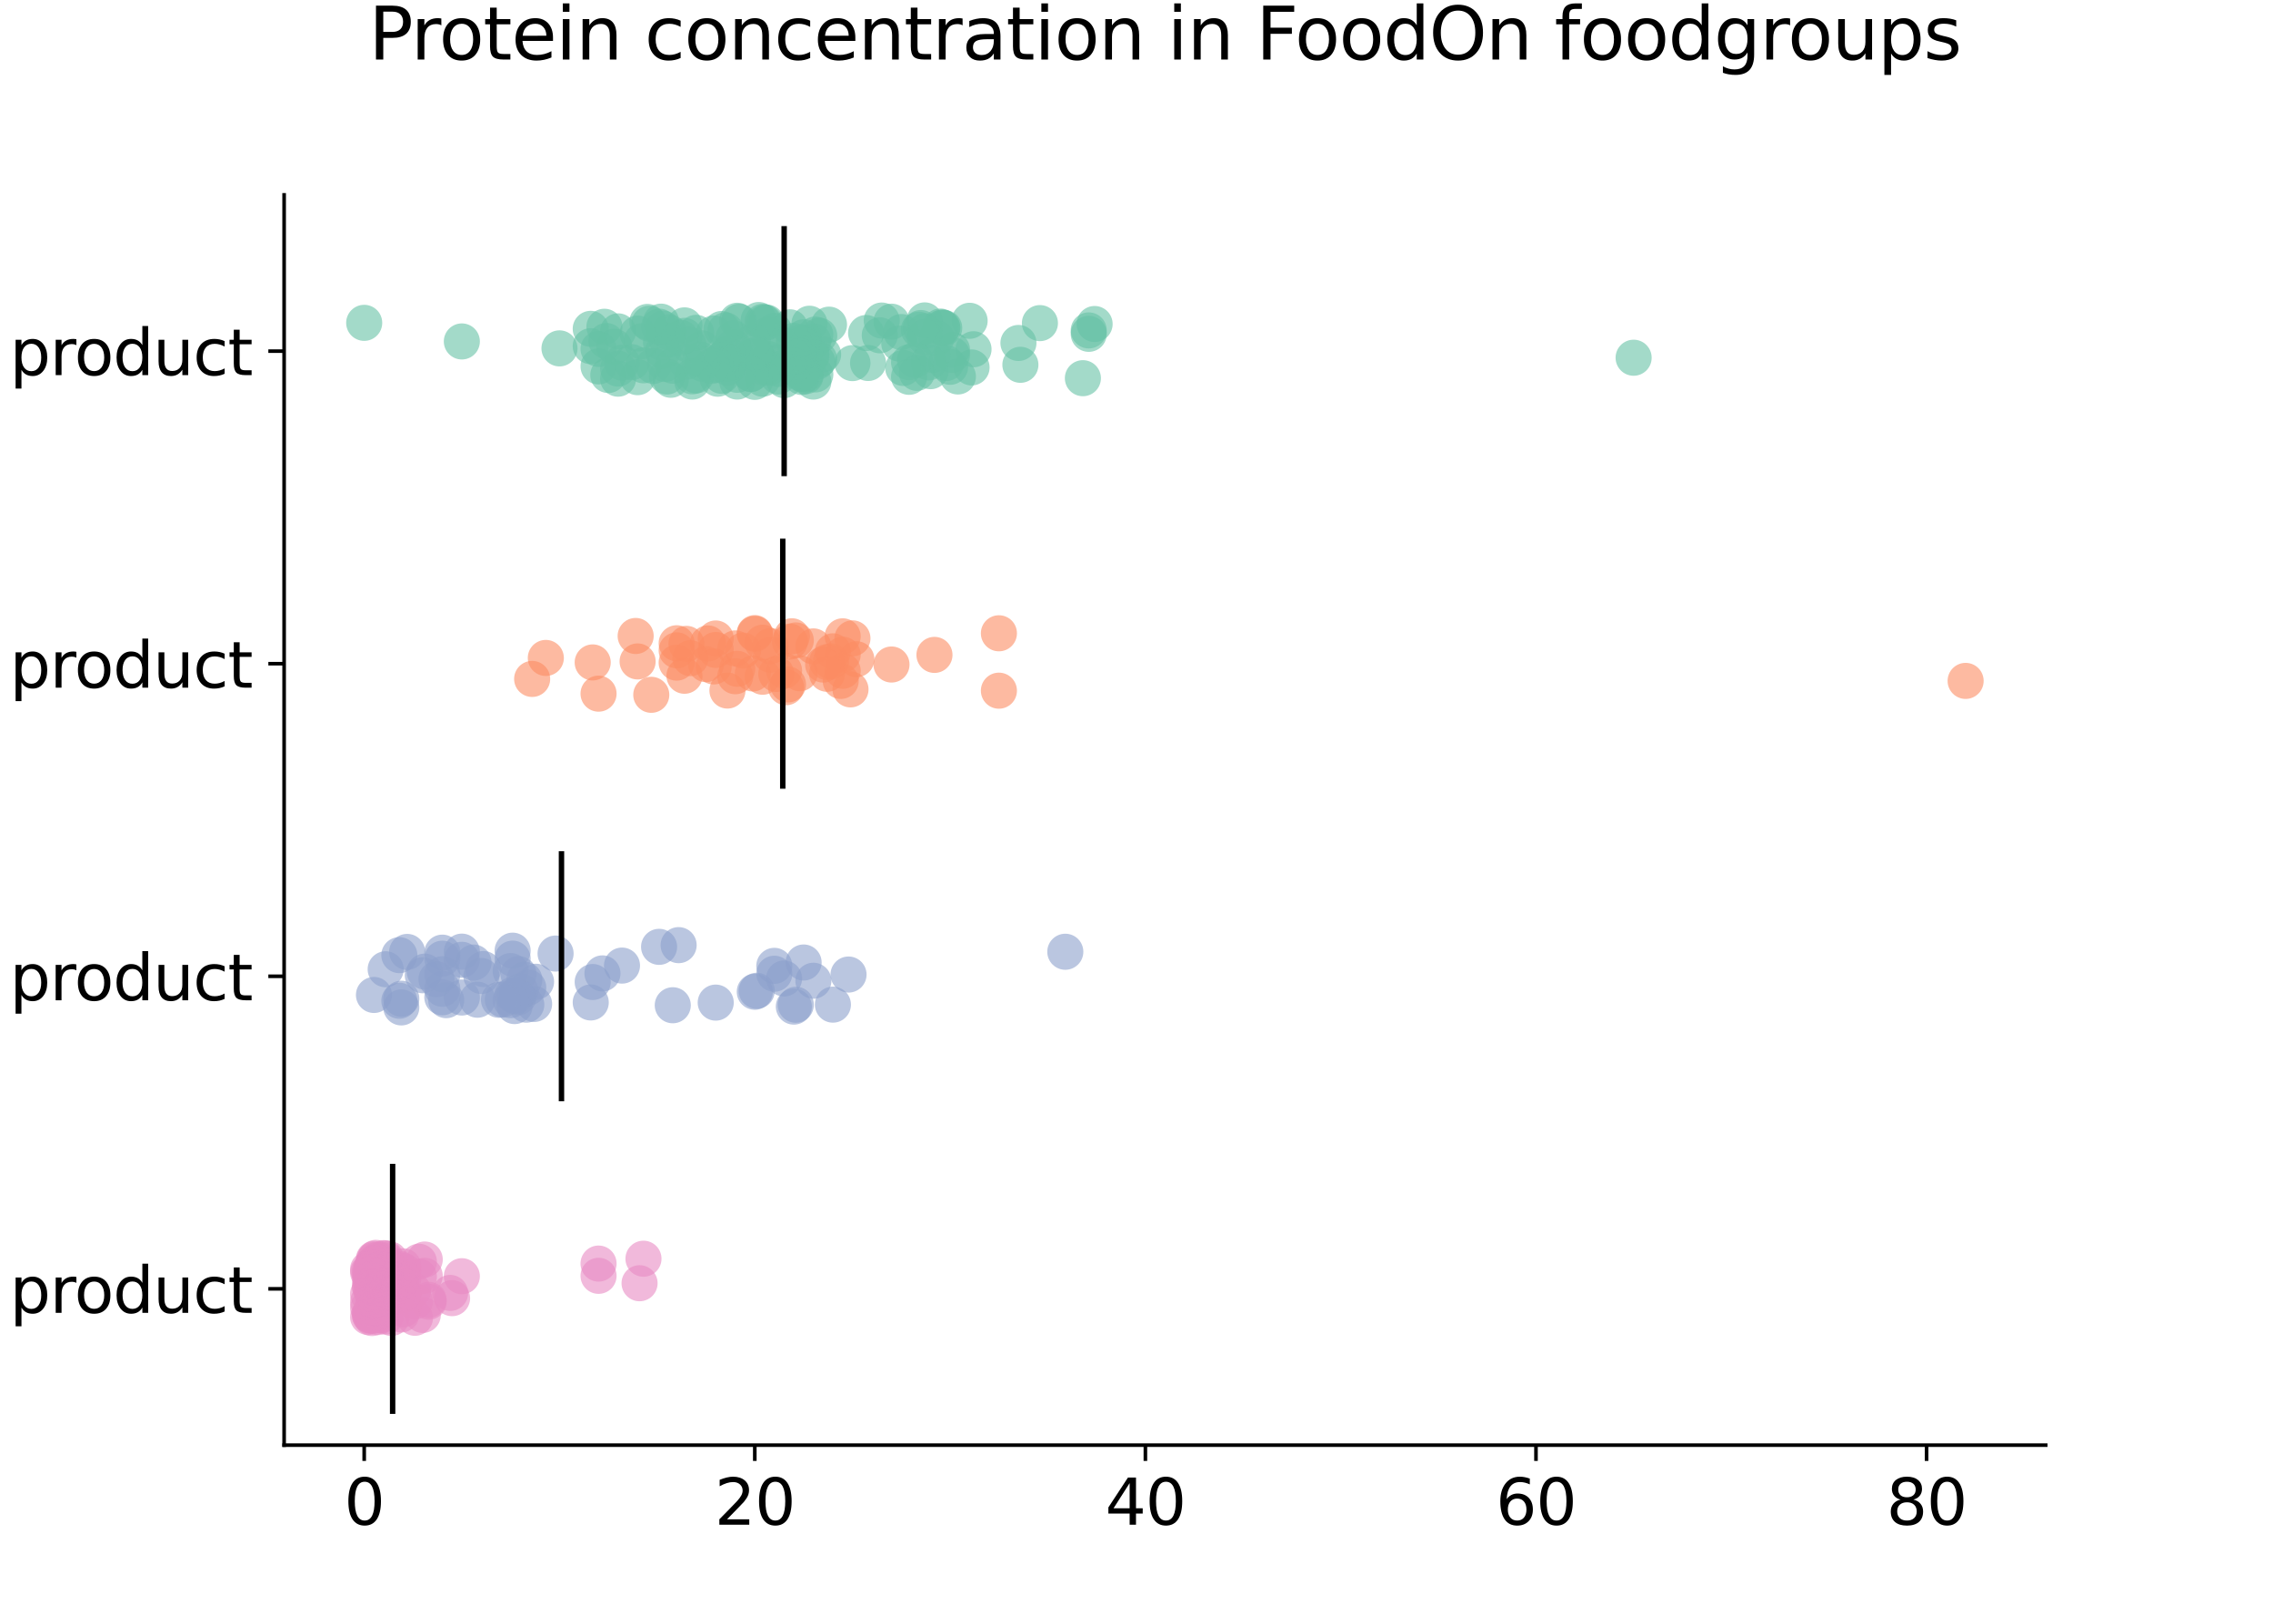 <?xml version="1.0" encoding="utf-8" standalone="no"?>
<!DOCTYPE svg PUBLIC "-//W3C//DTD SVG 1.1//EN"
  "http://www.w3.org/Graphics/SVG/1.1/DTD/svg11.dtd">
<svg xmlns:xlink="http://www.w3.org/1999/xlink" width="504pt" height="360pt" viewBox="0 0 504 360" xmlns="http://www.w3.org/2000/svg" version="1.1">
 <defs>
  <style type="text/css">*{stroke-linejoin: round; stroke-linecap: butt}</style>
 </defs>
 <g id="figure_1">
  <g id="patch_1">
   <path d="M 0 360 
L 504 360 
L 504 0 
L 0 0 
z
" style="fill: #ffffff"/>
  </g>
  <g id="axes_1">
   <g id="patch_2">
    <path d="M 63 320.4 
L 453.6 320.4 
L 453.6 43.2 
L 63 43.2 
z
" style="fill: #ffffff"/>
   </g>
   <g id="matplotlib.axis_1">
    <g id="xtick_1">
     <g id="line2d_1">
      <defs>
       <path id="mc60dc64121" d="M 0 0 
L 0 3.5 
" style="stroke: #000000; stroke-width: 0.8"/>
      </defs>
      <g>
       <use xlink:href="#mc60dc64121" x="80.755" y="320.4" style="stroke: #000000; stroke-width: 0.8"/>
      </g>
     </g>
     <g id="text_1">
      <!-- 0 -->
      <g transform="translate(76.301 338.038) scale(0.14 -0.14)">
       <defs>
        <path id="DejaVuSans-30" d="M 2034 4250 
Q 1547 4250 1301 3770 
Q 1056 3291 1056 2328 
Q 1056 1369 1301 889 
Q 1547 409 2034 409 
Q 2525 409 2770 889 
Q 3016 1369 3016 2328 
Q 3016 3291 2770 3770 
Q 2525 4250 2034 4250 
z
M 2034 4750 
Q 2819 4750 3233 4129 
Q 3647 3509 3647 2328 
Q 3647 1150 3233 529 
Q 2819 -91 2034 -91 
Q 1250 -91 836 529 
Q 422 1150 422 2328 
Q 422 3509 836 4129 
Q 1250 4750 2034 4750 
z
" transform="scale(0.016)"/>
       </defs>
       <use xlink:href="#DejaVuSans-30"/>
      </g>
     </g>
    </g>
    <g id="xtick_2">
     <g id="line2d_2">
      <g>
       <use xlink:href="#mc60dc64121" x="167.362" y="320.4" style="stroke: #000000; stroke-width: 0.8"/>
      </g>
     </g>
     <g id="text_2">
      <!-- 20 -->
      <g transform="translate(158.455 338.038) scale(0.14 -0.14)">
       <defs>
        <path id="DejaVuSans-32" d="M 1228 531 
L 3431 531 
L 3431 0 
L 469 0 
L 469 531 
Q 828 903 1448 1529 
Q 2069 2156 2228 2338 
Q 2531 2678 2651 2914 
Q 2772 3150 2772 3378 
Q 2772 3750 2511 3984 
Q 2250 4219 1831 4219 
Q 1534 4219 1204 4116 
Q 875 4013 500 3803 
L 500 4441 
Q 881 4594 1212 4672 
Q 1544 4750 1819 4750 
Q 2544 4750 2975 4387 
Q 3406 4025 3406 3419 
Q 3406 3131 3298 2873 
Q 3191 2616 2906 2266 
Q 2828 2175 2409 1742 
Q 1991 1309 1228 531 
z
" transform="scale(0.016)"/>
       </defs>
       <use xlink:href="#DejaVuSans-32"/>
       <use xlink:href="#DejaVuSans-30" transform="translate(63.623 0)"/>
      </g>
     </g>
    </g>
    <g id="xtick_3">
     <g id="line2d_3">
      <g>
       <use xlink:href="#mc60dc64121" x="253.97" y="320.4" style="stroke: #000000; stroke-width: 0.8"/>
      </g>
     </g>
     <g id="text_3">
      <!-- 40 -->
      <g transform="translate(245.062 338.038) scale(0.14 -0.14)">
       <defs>
        <path id="DejaVuSans-34" d="M 2419 4116 
L 825 1625 
L 2419 1625 
L 2419 4116 
z
M 2253 4666 
L 3047 4666 
L 3047 1625 
L 3713 1625 
L 3713 1100 
L 3047 1100 
L 3047 0 
L 2419 0 
L 2419 1100 
L 313 1100 
L 313 1709 
L 2253 4666 
z
" transform="scale(0.016)"/>
       </defs>
       <use xlink:href="#DejaVuSans-34"/>
       <use xlink:href="#DejaVuSans-30" transform="translate(63.623 0)"/>
      </g>
     </g>
    </g>
    <g id="xtick_4">
     <g id="line2d_4">
      <g>
       <use xlink:href="#mc60dc64121" x="340.577" y="320.4" style="stroke: #000000; stroke-width: 0.8"/>
      </g>
     </g>
     <g id="text_4">
      <!-- 60 -->
      <g transform="translate(331.67 338.038) scale(0.14 -0.14)">
       <defs>
        <path id="DejaVuSans-36" d="M 2113 2584 
Q 1688 2584 1439 2293 
Q 1191 2003 1191 1497 
Q 1191 994 1439 701 
Q 1688 409 2113 409 
Q 2538 409 2786 701 
Q 3034 994 3034 1497 
Q 3034 2003 2786 2293 
Q 2538 2584 2113 2584 
z
M 3366 4563 
L 3366 3988 
Q 3128 4100 2886 4159 
Q 2644 4219 2406 4219 
Q 1781 4219 1451 3797 
Q 1122 3375 1075 2522 
Q 1259 2794 1537 2939 
Q 1816 3084 2150 3084 
Q 2853 3084 3261 2657 
Q 3669 2231 3669 1497 
Q 3669 778 3244 343 
Q 2819 -91 2113 -91 
Q 1303 -91 875 529 
Q 447 1150 447 2328 
Q 447 3434 972 4092 
Q 1497 4750 2381 4750 
Q 2619 4750 2861 4703 
Q 3103 4656 3366 4563 
z
" transform="scale(0.016)"/>
       </defs>
       <use xlink:href="#DejaVuSans-36"/>
       <use xlink:href="#DejaVuSans-30" transform="translate(63.623 0)"/>
      </g>
     </g>
    </g>
    <g id="xtick_5">
     <g id="line2d_5">
      <g>
       <use xlink:href="#mc60dc64121" x="427.185" y="320.4" style="stroke: #000000; stroke-width: 0.8"/>
      </g>
     </g>
     <g id="text_5">
      <!-- 80 -->
      <g transform="translate(418.277 338.038) scale(0.14 -0.14)">
       <defs>
        <path id="DejaVuSans-38" d="M 2034 2216 
Q 1584 2216 1326 1975 
Q 1069 1734 1069 1313 
Q 1069 891 1326 650 
Q 1584 409 2034 409 
Q 2484 409 2743 651 
Q 3003 894 3003 1313 
Q 3003 1734 2745 1975 
Q 2488 2216 2034 2216 
z
M 1403 2484 
Q 997 2584 770 2862 
Q 544 3141 544 3541 
Q 544 4100 942 4425 
Q 1341 4750 2034 4750 
Q 2731 4750 3128 4425 
Q 3525 4100 3525 3541 
Q 3525 3141 3298 2862 
Q 3072 2584 2669 2484 
Q 3125 2378 3379 2068 
Q 3634 1759 3634 1313 
Q 3634 634 3220 271 
Q 2806 -91 2034 -91 
Q 1263 -91 848 271 
Q 434 634 434 1313 
Q 434 1759 690 2068 
Q 947 2378 1403 2484 
z
M 1172 3481 
Q 1172 3119 1398 2916 
Q 1625 2713 2034 2713 
Q 2441 2713 2670 2916 
Q 2900 3119 2900 3481 
Q 2900 3844 2670 4047 
Q 2441 4250 2034 4250 
Q 1625 4250 1398 4047 
Q 1172 3844 1172 3481 
z
" transform="scale(0.016)"/>
       </defs>
       <use xlink:href="#DejaVuSans-38"/>
       <use xlink:href="#DejaVuSans-30" transform="translate(63.623 0)"/>
      </g>
     </g>
    </g>
    <g id="text_6">
     <!-- Protein content g/100g -->
     <g transform="translate(166.425 373.107) scale(0.16 -0.16)">
      <defs>
       <path id="DejaVuSans-50" d="M 1259 4147 
L 1259 2394 
L 2053 2394 
Q 2494 2394 2734 2622 
Q 2975 2850 2975 3272 
Q 2975 3691 2734 3919 
Q 2494 4147 2053 4147 
L 1259 4147 
z
M 628 4666 
L 2053 4666 
Q 2838 4666 3239 4311 
Q 3641 3956 3641 3272 
Q 3641 2581 3239 2228 
Q 2838 1875 2053 1875 
L 1259 1875 
L 1259 0 
L 628 0 
L 628 4666 
z
" transform="scale(0.016)"/>
       <path id="DejaVuSans-72" d="M 2631 2963 
Q 2534 3019 2420 3045 
Q 2306 3072 2169 3072 
Q 1681 3072 1420 2755 
Q 1159 2438 1159 1844 
L 1159 0 
L 581 0 
L 581 3500 
L 1159 3500 
L 1159 2956 
Q 1341 3275 1631 3429 
Q 1922 3584 2338 3584 
Q 2397 3584 2469 3576 
Q 2541 3569 2628 3553 
L 2631 2963 
z
" transform="scale(0.016)"/>
       <path id="DejaVuSans-6f" d="M 1959 3097 
Q 1497 3097 1228 2736 
Q 959 2375 959 1747 
Q 959 1119 1226 758 
Q 1494 397 1959 397 
Q 2419 397 2687 759 
Q 2956 1122 2956 1747 
Q 2956 2369 2687 2733 
Q 2419 3097 1959 3097 
z
M 1959 3584 
Q 2709 3584 3137 3096 
Q 3566 2609 3566 1747 
Q 3566 888 3137 398 
Q 2709 -91 1959 -91 
Q 1206 -91 779 398 
Q 353 888 353 1747 
Q 353 2609 779 3096 
Q 1206 3584 1959 3584 
z
" transform="scale(0.016)"/>
       <path id="DejaVuSans-74" d="M 1172 4494 
L 1172 3500 
L 2356 3500 
L 2356 3053 
L 1172 3053 
L 1172 1153 
Q 1172 725 1289 603 
Q 1406 481 1766 481 
L 2356 481 
L 2356 0 
L 1766 0 
Q 1100 0 847 248 
Q 594 497 594 1153 
L 594 3053 
L 172 3053 
L 172 3500 
L 594 3500 
L 594 4494 
L 1172 4494 
z
" transform="scale(0.016)"/>
       <path id="DejaVuSans-65" d="M 3597 1894 
L 3597 1613 
L 953 1613 
Q 991 1019 1311 708 
Q 1631 397 2203 397 
Q 2534 397 2845 478 
Q 3156 559 3463 722 
L 3463 178 
Q 3153 47 2828 -22 
Q 2503 -91 2169 -91 
Q 1331 -91 842 396 
Q 353 884 353 1716 
Q 353 2575 817 3079 
Q 1281 3584 2069 3584 
Q 2775 3584 3186 3129 
Q 3597 2675 3597 1894 
z
M 3022 2063 
Q 3016 2534 2758 2815 
Q 2500 3097 2075 3097 
Q 1594 3097 1305 2825 
Q 1016 2553 972 2059 
L 3022 2063 
z
" transform="scale(0.016)"/>
       <path id="DejaVuSans-69" d="M 603 3500 
L 1178 3500 
L 1178 0 
L 603 0 
L 603 3500 
z
M 603 4863 
L 1178 4863 
L 1178 4134 
L 603 4134 
L 603 4863 
z
" transform="scale(0.016)"/>
       <path id="DejaVuSans-6e" d="M 3513 2113 
L 3513 0 
L 2938 0 
L 2938 2094 
Q 2938 2591 2744 2837 
Q 2550 3084 2163 3084 
Q 1697 3084 1428 2787 
Q 1159 2491 1159 1978 
L 1159 0 
L 581 0 
L 581 3500 
L 1159 3500 
L 1159 2956 
Q 1366 3272 1645 3428 
Q 1925 3584 2291 3584 
Q 2894 3584 3203 3211 
Q 3513 2838 3513 2113 
z
" transform="scale(0.016)"/>
       <path id="DejaVuSans-20" transform="scale(0.016)"/>
       <path id="DejaVuSans-63" d="M 3122 3366 
L 3122 2828 
Q 2878 2963 2633 3030 
Q 2388 3097 2138 3097 
Q 1578 3097 1268 2742 
Q 959 2388 959 1747 
Q 959 1106 1268 751 
Q 1578 397 2138 397 
Q 2388 397 2633 464 
Q 2878 531 3122 666 
L 3122 134 
Q 2881 22 2623 -34 
Q 2366 -91 2075 -91 
Q 1284 -91 818 406 
Q 353 903 353 1747 
Q 353 2603 823 3093 
Q 1294 3584 2113 3584 
Q 2378 3584 2631 3529 
Q 2884 3475 3122 3366 
z
" transform="scale(0.016)"/>
       <path id="DejaVuSans-67" d="M 2906 1791 
Q 2906 2416 2648 2759 
Q 2391 3103 1925 3103 
Q 1463 3103 1205 2759 
Q 947 2416 947 1791 
Q 947 1169 1205 825 
Q 1463 481 1925 481 
Q 2391 481 2648 825 
Q 2906 1169 2906 1791 
z
M 3481 434 
Q 3481 -459 3084 -895 
Q 2688 -1331 1869 -1331 
Q 1566 -1331 1297 -1286 
Q 1028 -1241 775 -1147 
L 775 -588 
Q 1028 -725 1275 -790 
Q 1522 -856 1778 -856 
Q 2344 -856 2625 -561 
Q 2906 -266 2906 331 
L 2906 616 
Q 2728 306 2450 153 
Q 2172 0 1784 0 
Q 1141 0 747 490 
Q 353 981 353 1791 
Q 353 2603 747 3093 
Q 1141 3584 1784 3584 
Q 2172 3584 2450 3431 
Q 2728 3278 2906 2969 
L 2906 3500 
L 3481 3500 
L 3481 434 
z
" transform="scale(0.016)"/>
       <path id="DejaVuSans-2f" d="M 1625 4666 
L 2156 4666 
L 531 -594 
L 0 -594 
L 1625 4666 
z
" transform="scale(0.016)"/>
       <path id="DejaVuSans-31" d="M 794 531 
L 1825 531 
L 1825 4091 
L 703 3866 
L 703 4441 
L 1819 4666 
L 2450 4666 
L 2450 531 
L 3481 531 
L 3481 0 
L 794 0 
L 794 531 
z
" transform="scale(0.016)"/>
      </defs>
      <use xlink:href="#DejaVuSans-50"/>
      <use xlink:href="#DejaVuSans-72" transform="translate(58.553 0)"/>
      <use xlink:href="#DejaVuSans-6f" transform="translate(97.416 0)"/>
      <use xlink:href="#DejaVuSans-74" transform="translate(158.598 0)"/>
      <use xlink:href="#DejaVuSans-65" transform="translate(197.807 0)"/>
      <use xlink:href="#DejaVuSans-69" transform="translate(259.33 0)"/>
      <use xlink:href="#DejaVuSans-6e" transform="translate(287.113 0)"/>
      <use xlink:href="#DejaVuSans-20" transform="translate(350.492 0)"/>
      <use xlink:href="#DejaVuSans-63" transform="translate(382.279 0)"/>
      <use xlink:href="#DejaVuSans-6f" transform="translate(437.26 0)"/>
      <use xlink:href="#DejaVuSans-6e" transform="translate(498.441 0)"/>
      <use xlink:href="#DejaVuSans-74" transform="translate(561.82 0)"/>
      <use xlink:href="#DejaVuSans-65" transform="translate(601.029 0)"/>
      <use xlink:href="#DejaVuSans-6e" transform="translate(662.553 0)"/>
      <use xlink:href="#DejaVuSans-74" transform="translate(725.932 0)"/>
      <use xlink:href="#DejaVuSans-20" transform="translate(765.141 0)"/>
      <use xlink:href="#DejaVuSans-67" transform="translate(796.928 0)"/>
      <use xlink:href="#DejaVuSans-2f" transform="translate(860.404 0)"/>
      <use xlink:href="#DejaVuSans-31" transform="translate(894.096 0)"/>
      <use xlink:href="#DejaVuSans-30" transform="translate(957.719 0)"/>
      <use xlink:href="#DejaVuSans-30" transform="translate(1021.342 0)"/>
      <use xlink:href="#DejaVuSans-67" transform="translate(1084.965 0)"/>
     </g>
    </g>
   </g>
   <g id="matplotlib.axis_2">
    <g id="ytick_1">
     <g id="line2d_6">
      <defs>
       <path id="m854f2e9691" d="M 0 0 
L -3.5 0 
" style="stroke: #000000; stroke-width: 0.8"/>
      </defs>
      <g>
       <use xlink:href="#m854f2e9691" x="63" y="77.85" style="stroke: #000000; stroke-width: 0.8"/>
      </g>
     </g>
     <g id="text_7">
      <!-- Mamallian meat food product -->
      <g transform="translate(-150.452 83.169) scale(0.14 -0.14)">
       <defs>
        <path id="DejaVuSans-4d" d="M 628 4666 
L 1569 4666 
L 2759 1491 
L 3956 4666 
L 4897 4666 
L 4897 0 
L 4281 0 
L 4281 4097 
L 3078 897 
L 2444 897 
L 1241 4097 
L 1241 0 
L 628 0 
L 628 4666 
z
" transform="scale(0.016)"/>
        <path id="DejaVuSans-61" d="M 2194 1759 
Q 1497 1759 1228 1600 
Q 959 1441 959 1056 
Q 959 750 1161 570 
Q 1363 391 1709 391 
Q 2188 391 2477 730 
Q 2766 1069 2766 1631 
L 2766 1759 
L 2194 1759 
z
M 3341 1997 
L 3341 0 
L 2766 0 
L 2766 531 
Q 2569 213 2275 61 
Q 1981 -91 1556 -91 
Q 1019 -91 701 211 
Q 384 513 384 1019 
Q 384 1609 779 1909 
Q 1175 2209 1959 2209 
L 2766 2209 
L 2766 2266 
Q 2766 2663 2505 2880 
Q 2244 3097 1772 3097 
Q 1472 3097 1187 3025 
Q 903 2953 641 2809 
L 641 3341 
Q 956 3463 1253 3523 
Q 1550 3584 1831 3584 
Q 2591 3584 2966 3190 
Q 3341 2797 3341 1997 
z
" transform="scale(0.016)"/>
        <path id="DejaVuSans-6d" d="M 3328 2828 
Q 3544 3216 3844 3400 
Q 4144 3584 4550 3584 
Q 5097 3584 5394 3201 
Q 5691 2819 5691 2113 
L 5691 0 
L 5113 0 
L 5113 2094 
Q 5113 2597 4934 2840 
Q 4756 3084 4391 3084 
Q 3944 3084 3684 2787 
Q 3425 2491 3425 1978 
L 3425 0 
L 2847 0 
L 2847 2094 
Q 2847 2600 2669 2842 
Q 2491 3084 2119 3084 
Q 1678 3084 1418 2786 
Q 1159 2488 1159 1978 
L 1159 0 
L 581 0 
L 581 3500 
L 1159 3500 
L 1159 2956 
Q 1356 3278 1631 3431 
Q 1906 3584 2284 3584 
Q 2666 3584 2933 3390 
Q 3200 3197 3328 2828 
z
" transform="scale(0.016)"/>
        <path id="DejaVuSans-6c" d="M 603 4863 
L 1178 4863 
L 1178 0 
L 603 0 
L 603 4863 
z
" transform="scale(0.016)"/>
        <path id="DejaVuSans-66" d="M 2375 4863 
L 2375 4384 
L 1825 4384 
Q 1516 4384 1395 4259 
Q 1275 4134 1275 3809 
L 1275 3500 
L 2222 3500 
L 2222 3053 
L 1275 3053 
L 1275 0 
L 697 0 
L 697 3053 
L 147 3053 
L 147 3500 
L 697 3500 
L 697 3744 
Q 697 4328 969 4595 
Q 1241 4863 1831 4863 
L 2375 4863 
z
" transform="scale(0.016)"/>
        <path id="DejaVuSans-64" d="M 2906 2969 
L 2906 4863 
L 3481 4863 
L 3481 0 
L 2906 0 
L 2906 525 
Q 2725 213 2448 61 
Q 2172 -91 1784 -91 
Q 1150 -91 751 415 
Q 353 922 353 1747 
Q 353 2572 751 3078 
Q 1150 3584 1784 3584 
Q 2172 3584 2448 3432 
Q 2725 3281 2906 2969 
z
M 947 1747 
Q 947 1113 1208 752 
Q 1469 391 1925 391 
Q 2381 391 2643 752 
Q 2906 1113 2906 1747 
Q 2906 2381 2643 2742 
Q 2381 3103 1925 3103 
Q 1469 3103 1208 2742 
Q 947 2381 947 1747 
z
" transform="scale(0.016)"/>
        <path id="DejaVuSans-70" d="M 1159 525 
L 1159 -1331 
L 581 -1331 
L 581 3500 
L 1159 3500 
L 1159 2969 
Q 1341 3281 1617 3432 
Q 1894 3584 2278 3584 
Q 2916 3584 3314 3078 
Q 3713 2572 3713 1747 
Q 3713 922 3314 415 
Q 2916 -91 2278 -91 
Q 1894 -91 1617 61 
Q 1341 213 1159 525 
z
M 3116 1747 
Q 3116 2381 2855 2742 
Q 2594 3103 2138 3103 
Q 1681 3103 1420 2742 
Q 1159 2381 1159 1747 
Q 1159 1113 1420 752 
Q 1681 391 2138 391 
Q 2594 391 2855 752 
Q 3116 1113 3116 1747 
z
" transform="scale(0.016)"/>
        <path id="DejaVuSans-75" d="M 544 1381 
L 544 3500 
L 1119 3500 
L 1119 1403 
Q 1119 906 1312 657 
Q 1506 409 1894 409 
Q 2359 409 2629 706 
Q 2900 1003 2900 1516 
L 2900 3500 
L 3475 3500 
L 3475 0 
L 2900 0 
L 2900 538 
Q 2691 219 2414 64 
Q 2138 -91 1772 -91 
Q 1169 -91 856 284 
Q 544 659 544 1381 
z
M 1991 3584 
L 1991 3584 
z
" transform="scale(0.016)"/>
       </defs>
       <use xlink:href="#DejaVuSans-4d"/>
       <use xlink:href="#DejaVuSans-61" transform="translate(86.279 0)"/>
       <use xlink:href="#DejaVuSans-6d" transform="translate(147.559 0)"/>
       <use xlink:href="#DejaVuSans-61" transform="translate(244.971 0)"/>
       <use xlink:href="#DejaVuSans-6c" transform="translate(306.25 0)"/>
       <use xlink:href="#DejaVuSans-6c" transform="translate(334.033 0)"/>
       <use xlink:href="#DejaVuSans-69" transform="translate(361.816 0)"/>
       <use xlink:href="#DejaVuSans-61" transform="translate(389.6 0)"/>
       <use xlink:href="#DejaVuSans-6e" transform="translate(450.879 0)"/>
       <use xlink:href="#DejaVuSans-20" transform="translate(514.258 0)"/>
       <use xlink:href="#DejaVuSans-6d" transform="translate(546.045 0)"/>
       <use xlink:href="#DejaVuSans-65" transform="translate(643.457 0)"/>
       <use xlink:href="#DejaVuSans-61" transform="translate(704.98 0)"/>
       <use xlink:href="#DejaVuSans-74" transform="translate(766.26 0)"/>
       <use xlink:href="#DejaVuSans-20" transform="translate(805.469 0)"/>
       <use xlink:href="#DejaVuSans-66" transform="translate(837.256 0)"/>
       <use xlink:href="#DejaVuSans-6f" transform="translate(872.461 0)"/>
       <use xlink:href="#DejaVuSans-6f" transform="translate(933.643 0)"/>
       <use xlink:href="#DejaVuSans-64" transform="translate(994.824 0)"/>
       <use xlink:href="#DejaVuSans-20" transform="translate(1058.301 0)"/>
       <use xlink:href="#DejaVuSans-70" transform="translate(1090.088 0)"/>
       <use xlink:href="#DejaVuSans-72" transform="translate(1153.564 0)"/>
       <use xlink:href="#DejaVuSans-6f" transform="translate(1192.428 0)"/>
       <use xlink:href="#DejaVuSans-64" transform="translate(1253.609 0)"/>
       <use xlink:href="#DejaVuSans-75" transform="translate(1317.086 0)"/>
       <use xlink:href="#DejaVuSans-63" transform="translate(1380.465 0)"/>
       <use xlink:href="#DejaVuSans-74" transform="translate(1435.445 0)"/>
      </g>
     </g>
    </g>
    <g id="ytick_2">
     <g id="line2d_7">
      <g>
       <use xlink:href="#m854f2e9691" x="63" y="147.15" style="stroke: #000000; stroke-width: 0.8"/>
      </g>
     </g>
     <g id="text_8">
      <!-- Fish food product -->
      <g transform="translate(-64.781 152.469) scale(0.14 -0.14)">
       <defs>
        <path id="DejaVuSans-46" d="M 628 4666 
L 3309 4666 
L 3309 4134 
L 1259 4134 
L 1259 2759 
L 3109 2759 
L 3109 2228 
L 1259 2228 
L 1259 0 
L 628 0 
L 628 4666 
z
" transform="scale(0.016)"/>
        <path id="DejaVuSans-73" d="M 2834 3397 
L 2834 2853 
Q 2591 2978 2328 3040 
Q 2066 3103 1784 3103 
Q 1356 3103 1142 2972 
Q 928 2841 928 2578 
Q 928 2378 1081 2264 
Q 1234 2150 1697 2047 
L 1894 2003 
Q 2506 1872 2764 1633 
Q 3022 1394 3022 966 
Q 3022 478 2636 193 
Q 2250 -91 1575 -91 
Q 1294 -91 989 -36 
Q 684 19 347 128 
L 347 722 
Q 666 556 975 473 
Q 1284 391 1588 391 
Q 1994 391 2212 530 
Q 2431 669 2431 922 
Q 2431 1156 2273 1281 
Q 2116 1406 1581 1522 
L 1381 1569 
Q 847 1681 609 1914 
Q 372 2147 372 2553 
Q 372 3047 722 3315 
Q 1072 3584 1716 3584 
Q 2034 3584 2315 3537 
Q 2597 3491 2834 3397 
z
" transform="scale(0.016)"/>
        <path id="DejaVuSans-68" d="M 3513 2113 
L 3513 0 
L 2938 0 
L 2938 2094 
Q 2938 2591 2744 2837 
Q 2550 3084 2163 3084 
Q 1697 3084 1428 2787 
Q 1159 2491 1159 1978 
L 1159 0 
L 581 0 
L 581 4863 
L 1159 4863 
L 1159 2956 
Q 1366 3272 1645 3428 
Q 1925 3584 2291 3584 
Q 2894 3584 3203 3211 
Q 3513 2838 3513 2113 
z
" transform="scale(0.016)"/>
       </defs>
       <use xlink:href="#DejaVuSans-46"/>
       <use xlink:href="#DejaVuSans-69" transform="translate(50.27 0)"/>
       <use xlink:href="#DejaVuSans-73" transform="translate(78.053 0)"/>
       <use xlink:href="#DejaVuSans-68" transform="translate(130.152 0)"/>
       <use xlink:href="#DejaVuSans-20" transform="translate(193.531 0)"/>
       <use xlink:href="#DejaVuSans-66" transform="translate(225.318 0)"/>
       <use xlink:href="#DejaVuSans-6f" transform="translate(260.523 0)"/>
       <use xlink:href="#DejaVuSans-6f" transform="translate(321.705 0)"/>
       <use xlink:href="#DejaVuSans-64" transform="translate(382.887 0)"/>
       <use xlink:href="#DejaVuSans-20" transform="translate(446.363 0)"/>
       <use xlink:href="#DejaVuSans-70" transform="translate(478.15 0)"/>
       <use xlink:href="#DejaVuSans-72" transform="translate(541.627 0)"/>
       <use xlink:href="#DejaVuSans-6f" transform="translate(580.49 0)"/>
       <use xlink:href="#DejaVuSans-64" transform="translate(641.672 0)"/>
       <use xlink:href="#DejaVuSans-75" transform="translate(705.148 0)"/>
       <use xlink:href="#DejaVuSans-63" transform="translate(768.527 0)"/>
       <use xlink:href="#DejaVuSans-74" transform="translate(823.508 0)"/>
      </g>
     </g>
    </g>
    <g id="ytick_3">
     <g id="line2d_8">
      <g>
       <use xlink:href="#m854f2e9691" x="63" y="216.45" style="stroke: #000000; stroke-width: 0.8"/>
      </g>
     </g>
     <g id="text_9">
      <!-- Legume food product -->
      <g transform="translate(-93.87 221.769) scale(0.14 -0.14)">
       <defs>
        <path id="DejaVuSans-4c" d="M 628 4666 
L 1259 4666 
L 1259 531 
L 3531 531 
L 3531 0 
L 628 0 
L 628 4666 
z
" transform="scale(0.016)"/>
       </defs>
       <use xlink:href="#DejaVuSans-4c"/>
       <use xlink:href="#DejaVuSans-65" transform="translate(53.963 0)"/>
       <use xlink:href="#DejaVuSans-67" transform="translate(115.486 0)"/>
       <use xlink:href="#DejaVuSans-75" transform="translate(178.963 0)"/>
       <use xlink:href="#DejaVuSans-6d" transform="translate(242.342 0)"/>
       <use xlink:href="#DejaVuSans-65" transform="translate(339.754 0)"/>
       <use xlink:href="#DejaVuSans-20" transform="translate(401.277 0)"/>
       <use xlink:href="#DejaVuSans-66" transform="translate(433.064 0)"/>
       <use xlink:href="#DejaVuSans-6f" transform="translate(468.27 0)"/>
       <use xlink:href="#DejaVuSans-6f" transform="translate(529.451 0)"/>
       <use xlink:href="#DejaVuSans-64" transform="translate(590.633 0)"/>
       <use xlink:href="#DejaVuSans-20" transform="translate(654.109 0)"/>
       <use xlink:href="#DejaVuSans-70" transform="translate(685.896 0)"/>
       <use xlink:href="#DejaVuSans-72" transform="translate(749.373 0)"/>
       <use xlink:href="#DejaVuSans-6f" transform="translate(788.236 0)"/>
       <use xlink:href="#DejaVuSans-64" transform="translate(849.418 0)"/>
       <use xlink:href="#DejaVuSans-75" transform="translate(912.895 0)"/>
       <use xlink:href="#DejaVuSans-63" transform="translate(976.273 0)"/>
       <use xlink:href="#DejaVuSans-74" transform="translate(1031.254 0)"/>
      </g>
     </g>
    </g>
    <g id="ytick_4">
     <g id="line2d_9">
      <g>
       <use xlink:href="#m854f2e9691" x="63" y="285.75" style="stroke: #000000; stroke-width: 0.8"/>
      </g>
     </g>
     <g id="text_10">
      <!-- Plant fruit food product -->
      <g transform="translate(-106.343 291.069) scale(0.14 -0.14)">
       <use xlink:href="#DejaVuSans-50"/>
       <use xlink:href="#DejaVuSans-6c" transform="translate(60.303 0)"/>
       <use xlink:href="#DejaVuSans-61" transform="translate(88.086 0)"/>
       <use xlink:href="#DejaVuSans-6e" transform="translate(149.365 0)"/>
       <use xlink:href="#DejaVuSans-74" transform="translate(212.744 0)"/>
       <use xlink:href="#DejaVuSans-20" transform="translate(251.953 0)"/>
       <use xlink:href="#DejaVuSans-66" transform="translate(283.74 0)"/>
       <use xlink:href="#DejaVuSans-72" transform="translate(318.945 0)"/>
       <use xlink:href="#DejaVuSans-75" transform="translate(360.059 0)"/>
       <use xlink:href="#DejaVuSans-69" transform="translate(423.438 0)"/>
       <use xlink:href="#DejaVuSans-74" transform="translate(451.221 0)"/>
       <use xlink:href="#DejaVuSans-20" transform="translate(490.43 0)"/>
       <use xlink:href="#DejaVuSans-66" transform="translate(522.217 0)"/>
       <use xlink:href="#DejaVuSans-6f" transform="translate(557.422 0)"/>
       <use xlink:href="#DejaVuSans-6f" transform="translate(618.604 0)"/>
       <use xlink:href="#DejaVuSans-64" transform="translate(679.785 0)"/>
       <use xlink:href="#DejaVuSans-20" transform="translate(743.262 0)"/>
       <use xlink:href="#DejaVuSans-70" transform="translate(775.049 0)"/>
       <use xlink:href="#DejaVuSans-72" transform="translate(838.525 0)"/>
       <use xlink:href="#DejaVuSans-6f" transform="translate(877.389 0)"/>
       <use xlink:href="#DejaVuSans-64" transform="translate(938.57 0)"/>
       <use xlink:href="#DejaVuSans-75" transform="translate(1002.047 0)"/>
       <use xlink:href="#DejaVuSans-63" transform="translate(1065.426 0)"/>
       <use xlink:href="#DejaVuSans-74" transform="translate(1120.406 0)"/>
      </g>
     </g>
    </g>
    <g id="text_11">
     <!-- FoodOn food group -->
     <g transform="translate(-157.779 258.349) rotate(-90) scale(0.16 -0.16)">
      <defs>
       <path id="DejaVuSans-4f" d="M 2522 4238 
Q 1834 4238 1429 3725 
Q 1025 3213 1025 2328 
Q 1025 1447 1429 934 
Q 1834 422 2522 422 
Q 3209 422 3611 934 
Q 4013 1447 4013 2328 
Q 4013 3213 3611 3725 
Q 3209 4238 2522 4238 
z
M 2522 4750 
Q 3503 4750 4090 4092 
Q 4678 3434 4678 2328 
Q 4678 1225 4090 567 
Q 3503 -91 2522 -91 
Q 1538 -91 948 565 
Q 359 1222 359 2328 
Q 359 3434 948 4092 
Q 1538 4750 2522 4750 
z
" transform="scale(0.016)"/>
      </defs>
      <use xlink:href="#DejaVuSans-46"/>
      <use xlink:href="#DejaVuSans-6f" transform="translate(53.895 0)"/>
      <use xlink:href="#DejaVuSans-6f" transform="translate(115.076 0)"/>
      <use xlink:href="#DejaVuSans-64" transform="translate(176.258 0)"/>
      <use xlink:href="#DejaVuSans-4f" transform="translate(239.734 0)"/>
      <use xlink:href="#DejaVuSans-6e" transform="translate(318.445 0)"/>
      <use xlink:href="#DejaVuSans-20" transform="translate(381.824 0)"/>
      <use xlink:href="#DejaVuSans-66" transform="translate(413.611 0)"/>
      <use xlink:href="#DejaVuSans-6f" transform="translate(448.816 0)"/>
      <use xlink:href="#DejaVuSans-6f" transform="translate(509.998 0)"/>
      <use xlink:href="#DejaVuSans-64" transform="translate(571.18 0)"/>
      <use xlink:href="#DejaVuSans-20" transform="translate(634.656 0)"/>
      <use xlink:href="#DejaVuSans-67" transform="translate(666.443 0)"/>
      <use xlink:href="#DejaVuSans-72" transform="translate(729.92 0)"/>
      <use xlink:href="#DejaVuSans-6f" transform="translate(768.783 0)"/>
      <use xlink:href="#DejaVuSans-75" transform="translate(829.965 0)"/>
      <use xlink:href="#DejaVuSans-70" transform="translate(893.344 0)"/>
     </g>
    </g>
   </g>
   <g id="patch_3">
    <path d="M 63 320.4 
L 63 43.2 
" style="fill: none; stroke: #000000; stroke-width: 0.8; stroke-linejoin: miter; stroke-linecap: square"/>
   </g>
   <g id="patch_4">
    <path d="M 63 320.4 
L 453.6 320.4 
" style="fill: none; stroke: #000000; stroke-width: 0.8; stroke-linejoin: miter; stroke-linecap: square"/>
   </g>
   <g id="PathCollection_1">
    <defs>
     <path id="C0_0_5aeb721889" d="M 0 4 
C 1.061 4 2.078 3.579 2.828 2.828 
C 3.579 2.078 4 1.061 4 -0 
C 4 -1.061 3.579 -2.078 2.828 -2.828 
C 2.078 -3.579 1.061 -4 0 -4 
C -1.061 -4 -2.078 -3.579 -2.828 -2.828 
C -3.579 -2.078 -4 -1.061 -4 0 
C -4 1.061 -3.579 2.078 -2.828 2.828 
C -2.078 3.579 -1.061 4 0 4 
z
"/>
    </defs>
    <g clip-path="url(#p5d5d8cd9ee)">
     <use xlink:href="#C0_0_5aeb721889" x="362.229" y="79.312" style="fill: #66c2a5; fill-opacity: 0.6"/>
    </g>
    <g clip-path="url(#p5d5d8cd9ee)">
     <use xlink:href="#C0_0_5aeb721889" x="242.711" y="71.838" style="fill: #66c2a5; fill-opacity: 0.6"/>
    </g>
    <g clip-path="url(#p5d5d8cd9ee)">
     <use xlink:href="#C0_0_5aeb721889" x="241.412" y="74.014" style="fill: #66c2a5; fill-opacity: 0.6"/>
    </g>
    <g clip-path="url(#p5d5d8cd9ee)">
     <use xlink:href="#C0_0_5aeb721889" x="241.412" y="73.257" style="fill: #66c2a5; fill-opacity: 0.6"/>
    </g>
    <g clip-path="url(#p5d5d8cd9ee)">
     <use xlink:href="#C0_0_5aeb721889" x="240.112" y="83.849" style="fill: #66c2a5; fill-opacity: 0.6"/>
    </g>
    <g clip-path="url(#p5d5d8cd9ee)">
     <use xlink:href="#C0_0_5aeb721889" x="230.586" y="71.637" style="fill: #66c2a5; fill-opacity: 0.6"/>
    </g>
    <g clip-path="url(#p5d5d8cd9ee)">
     <use xlink:href="#C0_0_5aeb721889" x="226.255" y="80.881" style="fill: #66c2a5; fill-opacity: 0.6"/>
    </g>
    <g clip-path="url(#p5d5d8cd9ee)">
     <use xlink:href="#C0_0_5aeb721889" x="225.822" y="76.04" style="fill: #66c2a5; fill-opacity: 0.6"/>
    </g>
    <g clip-path="url(#p5d5d8cd9ee)">
     <use xlink:href="#C0_0_5aeb721889" x="215.862" y="77.431" style="fill: #66c2a5; fill-opacity: 0.6"/>
    </g>
    <g clip-path="url(#p5d5d8cd9ee)">
     <use xlink:href="#C0_0_5aeb721889" x="215.429" y="81.466" style="fill: #66c2a5; fill-opacity: 0.6"/>
    </g>
    <g clip-path="url(#p5d5d8cd9ee)">
     <use xlink:href="#C0_0_5aeb721889" x="214.996" y="71.125" style="fill: #66c2a5; fill-opacity: 0.6"/>
    </g>
    <g clip-path="url(#p5d5d8cd9ee)">
     <use xlink:href="#C0_0_5aeb721889" x="212.398" y="83.466" style="fill: #66c2a5; fill-opacity: 0.6"/>
    </g>
    <g clip-path="url(#p5d5d8cd9ee)">
     <use xlink:href="#C0_0_5aeb721889" x="211.099" y="77.565" style="fill: #66c2a5; fill-opacity: 0.6"/>
    </g>
    <g clip-path="url(#p5d5d8cd9ee)">
     <use xlink:href="#C0_0_5aeb721889" x="211.099" y="78.695" style="fill: #66c2a5; fill-opacity: 0.6"/>
    </g>
    <g clip-path="url(#p5d5d8cd9ee)">
     <use xlink:href="#C0_0_5aeb721889" x="210.666" y="81.326" style="fill: #66c2a5; fill-opacity: 0.6"/>
    </g>
    <g clip-path="url(#p5d5d8cd9ee)">
     <use xlink:href="#C0_0_5aeb721889" x="209.8" y="80.492" style="fill: #66c2a5; fill-opacity: 0.6"/>
    </g>
    <g clip-path="url(#p5d5d8cd9ee)">
     <use xlink:href="#C0_0_5aeb721889" x="209.367" y="72.714" style="fill: #66c2a5; fill-opacity: 0.6"/>
    </g>
    <g clip-path="url(#p5d5d8cd9ee)">
     <use xlink:href="#C0_0_5aeb721889" x="208.934" y="72.66" style="fill: #66c2a5; fill-opacity: 0.6"/>
    </g>
    <g clip-path="url(#p5d5d8cd9ee)">
     <use xlink:href="#C0_0_5aeb721889" x="208.934" y="72.627" style="fill: #66c2a5; fill-opacity: 0.6"/>
    </g>
    <g clip-path="url(#p5d5d8cd9ee)">
     <use xlink:href="#C0_0_5aeb721889" x="208.501" y="72.398" style="fill: #66c2a5; fill-opacity: 0.6"/>
    </g>
    <g clip-path="url(#p5d5d8cd9ee)">
     <use xlink:href="#C0_0_5aeb721889" x="207.635" y="74.96" style="fill: #66c2a5; fill-opacity: 0.6"/>
    </g>
    <g clip-path="url(#p5d5d8cd9ee)">
     <use xlink:href="#C0_0_5aeb721889" x="206.769" y="78.698" style="fill: #66c2a5; fill-opacity: 0.6"/>
    </g>
    <g clip-path="url(#p5d5d8cd9ee)">
     <use xlink:href="#C0_0_5aeb721889" x="206.335" y="82.294" style="fill: #66c2a5; fill-opacity: 0.6"/>
    </g>
    <g clip-path="url(#p5d5d8cd9ee)">
     <use xlink:href="#C0_0_5aeb721889" x="205.902" y="80.361" style="fill: #66c2a5; fill-opacity: 0.6"/>
    </g>
    <g clip-path="url(#p5d5d8cd9ee)">
     <use xlink:href="#C0_0_5aeb721889" x="205.036" y="73.427" style="fill: #66c2a5; fill-opacity: 0.6"/>
    </g>
    <g clip-path="url(#p5d5d8cd9ee)">
     <use xlink:href="#C0_0_5aeb721889" x="205.036" y="74.689" style="fill: #66c2a5; fill-opacity: 0.6"/>
    </g>
    <g clip-path="url(#p5d5d8cd9ee)">
     <use xlink:href="#C0_0_5aeb721889" x="205.036" y="71.035" style="fill: #66c2a5; fill-opacity: 0.6"/>
    </g>
    <g clip-path="url(#p5d5d8cd9ee)">
     <use xlink:href="#C0_0_5aeb721889" x="204.17" y="72.727" style="fill: #66c2a5; fill-opacity: 0.6"/>
    </g>
    <g clip-path="url(#p5d5d8cd9ee)">
     <use xlink:href="#C0_0_5aeb721889" x="203.737" y="73.115" style="fill: #66c2a5; fill-opacity: 0.6"/>
    </g>
    <g clip-path="url(#p5d5d8cd9ee)">
     <use xlink:href="#C0_0_5aeb721889" x="203.304" y="82.67" style="fill: #66c2a5; fill-opacity: 0.6"/>
    </g>
    <g clip-path="url(#p5d5d8cd9ee)">
     <use xlink:href="#C0_0_5aeb721889" x="202.871" y="79.819" style="fill: #66c2a5; fill-opacity: 0.6"/>
    </g>
    <g clip-path="url(#p5d5d8cd9ee)">
     <use xlink:href="#C0_0_5aeb721889" x="201.572" y="83.545" style="fill: #66c2a5; fill-opacity: 0.6"/>
    </g>
    <g clip-path="url(#p5d5d8cd9ee)">
     <use xlink:href="#C0_0_5aeb721889" x="201.572" y="80.321" style="fill: #66c2a5; fill-opacity: 0.6"/>
    </g>
    <g clip-path="url(#p5d5d8cd9ee)">
     <use xlink:href="#C0_0_5aeb721889" x="200.273" y="81.577" style="fill: #66c2a5; fill-opacity: 0.6"/>
    </g>
    <g clip-path="url(#p5d5d8cd9ee)">
     <use xlink:href="#C0_0_5aeb721889" x="199.84" y="73.617" style="fill: #66c2a5; fill-opacity: 0.6"/>
    </g>
    <g clip-path="url(#p5d5d8cd9ee)">
     <use xlink:href="#C0_0_5aeb721889" x="199.407" y="76.176" style="fill: #66c2a5; fill-opacity: 0.6"/>
    </g>
    <g clip-path="url(#p5d5d8cd9ee)">
     <use xlink:href="#C0_0_5aeb721889" x="197.675" y="71.32" style="fill: #66c2a5; fill-opacity: 0.6"/>
    </g>
    <g clip-path="url(#p5d5d8cd9ee)">
     <use xlink:href="#C0_0_5aeb721889" x="195.51" y="71.07" style="fill: #66c2a5; fill-opacity: 0.6"/>
    </g>
    <g clip-path="url(#p5d5d8cd9ee)">
     <use xlink:href="#C0_0_5aeb721889" x="195.076" y="74.338" style="fill: #66c2a5; fill-opacity: 0.6"/>
    </g>
    <g clip-path="url(#p5d5d8cd9ee)">
     <use xlink:href="#C0_0_5aeb721889" x="192.478" y="80.477" style="fill: #66c2a5; fill-opacity: 0.6"/>
    </g>
    <g clip-path="url(#p5d5d8cd9ee)">
     <use xlink:href="#C0_0_5aeb721889" x="192.045" y="73.834" style="fill: #66c2a5; fill-opacity: 0.6"/>
    </g>
    <g clip-path="url(#p5d5d8cd9ee)">
     <use xlink:href="#C0_0_5aeb721889" x="189.014" y="80.504" style="fill: #66c2a5; fill-opacity: 0.6"/>
    </g>
    <g clip-path="url(#p5d5d8cd9ee)">
     <use xlink:href="#C0_0_5aeb721889" x="183.818" y="71.981" style="fill: #66c2a5; fill-opacity: 0.6"/>
    </g>
    <g clip-path="url(#p5d5d8cd9ee)">
     <use xlink:href="#C0_0_5aeb721889" x="182.518" y="78.567" style="fill: #66c2a5; fill-opacity: 0.6"/>
    </g>
    <g clip-path="url(#p5d5d8cd9ee)">
     <use xlink:href="#C0_0_5aeb721889" x="181.652" y="74.414" style="fill: #66c2a5; fill-opacity: 0.6"/>
    </g>
    <g clip-path="url(#p5d5d8cd9ee)">
     <use xlink:href="#C0_0_5aeb721889" x="181.652" y="79.664" style="fill: #66c2a5; fill-opacity: 0.6"/>
    </g>
    <g clip-path="url(#p5d5d8cd9ee)">
     <use xlink:href="#C0_0_5aeb721889" x="181.219" y="80.175" style="fill: #66c2a5; fill-opacity: 0.6"/>
    </g>
    <g clip-path="url(#p5d5d8cd9ee)">
     <use xlink:href="#C0_0_5aeb721889" x="180.786" y="83.02" style="fill: #66c2a5; fill-opacity: 0.6"/>
    </g>
    <g clip-path="url(#p5d5d8cd9ee)">
     <use xlink:href="#C0_0_5aeb721889" x="180.786" y="74.17" style="fill: #66c2a5; fill-opacity: 0.6"/>
    </g>
    <g clip-path="url(#p5d5d8cd9ee)">
     <use xlink:href="#C0_0_5aeb721889" x="180.353" y="75.624" style="fill: #66c2a5; fill-opacity: 0.6"/>
    </g>
    <g clip-path="url(#p5d5d8cd9ee)">
     <use xlink:href="#C0_0_5aeb721889" x="180.353" y="84.598" style="fill: #66c2a5; fill-opacity: 0.6"/>
    </g>
    <g clip-path="url(#p5d5d8cd9ee)">
     <use xlink:href="#C0_0_5aeb721889" x="179.92" y="79.023" style="fill: #66c2a5; fill-opacity: 0.6"/>
    </g>
    <g clip-path="url(#p5d5d8cd9ee)">
     <use xlink:href="#C0_0_5aeb721889" x="179.92" y="78.59" style="fill: #66c2a5; fill-opacity: 0.6"/>
    </g>
    <g clip-path="url(#p5d5d8cd9ee)">
     <use xlink:href="#C0_0_5aeb721889" x="179.487" y="71.776" style="fill: #66c2a5; fill-opacity: 0.6"/>
    </g>
    <g clip-path="url(#p5d5d8cd9ee)">
     <use xlink:href="#C0_0_5aeb721889" x="178.621" y="77.805" style="fill: #66c2a5; fill-opacity: 0.6"/>
    </g>
    <g clip-path="url(#p5d5d8cd9ee)">
     <use xlink:href="#C0_0_5aeb721889" x="178.621" y="83.001" style="fill: #66c2a5; fill-opacity: 0.6"/>
    </g>
    <g clip-path="url(#p5d5d8cd9ee)">
     <use xlink:href="#C0_0_5aeb721889" x="178.621" y="83.417" style="fill: #66c2a5; fill-opacity: 0.6"/>
    </g>
    <g clip-path="url(#p5d5d8cd9ee)">
     <use xlink:href="#C0_0_5aeb721889" x="178.188" y="74.776" style="fill: #66c2a5; fill-opacity: 0.6"/>
    </g>
    <g clip-path="url(#p5d5d8cd9ee)">
     <use xlink:href="#C0_0_5aeb721889" x="177.755" y="77.249" style="fill: #66c2a5; fill-opacity: 0.6"/>
    </g>
    <g clip-path="url(#p5d5d8cd9ee)">
     <use xlink:href="#C0_0_5aeb721889" x="177.755" y="75.841" style="fill: #66c2a5; fill-opacity: 0.6"/>
    </g>
    <g clip-path="url(#p5d5d8cd9ee)">
     <use xlink:href="#C0_0_5aeb721889" x="177.755" y="78.513" style="fill: #66c2a5; fill-opacity: 0.6"/>
    </g>
    <g clip-path="url(#p5d5d8cd9ee)">
     <use xlink:href="#C0_0_5aeb721889" x="177.755" y="83.576" style="fill: #66c2a5; fill-opacity: 0.6"/>
    </g>
    <g clip-path="url(#p5d5d8cd9ee)">
     <use xlink:href="#C0_0_5aeb721889" x="177.755" y="76.304" style="fill: #66c2a5; fill-opacity: 0.6"/>
    </g>
    <g clip-path="url(#p5d5d8cd9ee)">
     <use xlink:href="#C0_0_5aeb721889" x="177.755" y="82.752" style="fill: #66c2a5; fill-opacity: 0.6"/>
    </g>
    <g clip-path="url(#p5d5d8cd9ee)">
     <use xlink:href="#C0_0_5aeb721889" x="177.755" y="82.898" style="fill: #66c2a5; fill-opacity: 0.6"/>
    </g>
    <g clip-path="url(#p5d5d8cd9ee)">
     <use xlink:href="#C0_0_5aeb721889" x="177.322" y="78.85" style="fill: #66c2a5; fill-opacity: 0.6"/>
    </g>
    <g clip-path="url(#p5d5d8cd9ee)">
     <use xlink:href="#C0_0_5aeb721889" x="176.889" y="79.261" style="fill: #66c2a5; fill-opacity: 0.6"/>
    </g>
    <g clip-path="url(#p5d5d8cd9ee)">
     <use xlink:href="#C0_0_5aeb721889" x="176.023" y="81.065" style="fill: #66c2a5; fill-opacity: 0.6"/>
    </g>
    <g clip-path="url(#p5d5d8cd9ee)">
     <use xlink:href="#C0_0_5aeb721889" x="176.023" y="79.058" style="fill: #66c2a5; fill-opacity: 0.6"/>
    </g>
    <g clip-path="url(#p5d5d8cd9ee)">
     <use xlink:href="#C0_0_5aeb721889" x="176.023" y="75.563" style="fill: #66c2a5; fill-opacity: 0.6"/>
    </g>
    <g clip-path="url(#p5d5d8cd9ee)">
     <use xlink:href="#C0_0_5aeb721889" x="175.157" y="72.568" style="fill: #66c2a5; fill-opacity: 0.6"/>
    </g>
    <g clip-path="url(#p5d5d8cd9ee)">
     <use xlink:href="#C0_0_5aeb721889" x="173.858" y="84.28" style="fill: #66c2a5; fill-opacity: 0.6"/>
    </g>
    <g clip-path="url(#p5d5d8cd9ee)">
     <use xlink:href="#C0_0_5aeb721889" x="172.992" y="76.204" style="fill: #66c2a5; fill-opacity: 0.6"/>
    </g>
    <g clip-path="url(#p5d5d8cd9ee)">
     <use xlink:href="#C0_0_5aeb721889" x="172.559" y="83.486" style="fill: #66c2a5; fill-opacity: 0.6"/>
    </g>
    <g clip-path="url(#p5d5d8cd9ee)">
     <use xlink:href="#C0_0_5aeb721889" x="172.559" y="81.797" style="fill: #66c2a5; fill-opacity: 0.6"/>
    </g>
    <g clip-path="url(#p5d5d8cd9ee)">
     <use xlink:href="#C0_0_5aeb721889" x="172.125" y="80.284" style="fill: #66c2a5; fill-opacity: 0.6"/>
    </g>
    <g clip-path="url(#p5d5d8cd9ee)">
     <use xlink:href="#C0_0_5aeb721889" x="171.692" y="73.35" style="fill: #66c2a5; fill-opacity: 0.6"/>
    </g>
    <g clip-path="url(#p5d5d8cd9ee)">
     <use xlink:href="#C0_0_5aeb721889" x="170.393" y="79.596" style="fill: #66c2a5; fill-opacity: 0.6"/>
    </g>
    <g clip-path="url(#p5d5d8cd9ee)">
     <use xlink:href="#C0_0_5aeb721889" x="170.393" y="81.57" style="fill: #66c2a5; fill-opacity: 0.6"/>
    </g>
    <g clip-path="url(#p5d5d8cd9ee)">
     <use xlink:href="#C0_0_5aeb721889" x="170.393" y="74.166" style="fill: #66c2a5; fill-opacity: 0.6"/>
    </g>
    <g clip-path="url(#p5d5d8cd9ee)">
     <use xlink:href="#C0_0_5aeb721889" x="169.96" y="71.501" style="fill: #66c2a5; fill-opacity: 0.6"/>
    </g>
    <g clip-path="url(#p5d5d8cd9ee)">
     <use xlink:href="#C0_0_5aeb721889" x="169.527" y="71.498" style="fill: #66c2a5; fill-opacity: 0.6"/>
    </g>
    <g clip-path="url(#p5d5d8cd9ee)">
     <use xlink:href="#C0_0_5aeb721889" x="169.527" y="81.524" style="fill: #66c2a5; fill-opacity: 0.6"/>
    </g>
    <g clip-path="url(#p5d5d8cd9ee)">
     <use xlink:href="#C0_0_5aeb721889" x="169.094" y="83.975" style="fill: #66c2a5; fill-opacity: 0.6"/>
    </g>
    <g clip-path="url(#p5d5d8cd9ee)">
     <use xlink:href="#C0_0_5aeb721889" x="169.094" y="71.349" style="fill: #66c2a5; fill-opacity: 0.6"/>
    </g>
    <g clip-path="url(#p5d5d8cd9ee)">
     <use xlink:href="#C0_0_5aeb721889" x="168.228" y="70.956" style="fill: #66c2a5; fill-opacity: 0.6"/>
    </g>
    <g clip-path="url(#p5d5d8cd9ee)">
     <use xlink:href="#C0_0_5aeb721889" x="167.795" y="78.792" style="fill: #66c2a5; fill-opacity: 0.6"/>
    </g>
    <g clip-path="url(#p5d5d8cd9ee)">
     <use xlink:href="#C0_0_5aeb721889" x="167.795" y="79.093" style="fill: #66c2a5; fill-opacity: 0.6"/>
    </g>
    <g clip-path="url(#p5d5d8cd9ee)">
     <use xlink:href="#C0_0_5aeb721889" x="167.362" y="78.638" style="fill: #66c2a5; fill-opacity: 0.6"/>
    </g>
    <g clip-path="url(#p5d5d8cd9ee)">
     <use xlink:href="#C0_0_5aeb721889" x="167.362" y="84.665" style="fill: #66c2a5; fill-opacity: 0.6"/>
    </g>
    <g clip-path="url(#p5d5d8cd9ee)">
     <use xlink:href="#C0_0_5aeb721889" x="167.362" y="78.152" style="fill: #66c2a5; fill-opacity: 0.6"/>
    </g>
    <g clip-path="url(#p5d5d8cd9ee)">
     <use xlink:href="#C0_0_5aeb721889" x="166.929" y="75.729" style="fill: #66c2a5; fill-opacity: 0.6"/>
    </g>
    <g clip-path="url(#p5d5d8cd9ee)">
     <use xlink:href="#C0_0_5aeb721889" x="166.496" y="82.932" style="fill: #66c2a5; fill-opacity: 0.6"/>
    </g>
    <g clip-path="url(#p5d5d8cd9ee)">
     <use xlink:href="#C0_0_5aeb721889" x="166.496" y="82.892" style="fill: #66c2a5; fill-opacity: 0.6"/>
    </g>
    <g clip-path="url(#p5d5d8cd9ee)">
     <use xlink:href="#C0_0_5aeb721889" x="163.898" y="71.33" style="fill: #66c2a5; fill-opacity: 0.6"/>
    </g>
    <g clip-path="url(#p5d5d8cd9ee)">
     <use xlink:href="#C0_0_5aeb721889" x="163.465" y="71.114" style="fill: #66c2a5; fill-opacity: 0.6"/>
    </g>
    <g clip-path="url(#p5d5d8cd9ee)">
     <use xlink:href="#C0_0_5aeb721889" x="163.465" y="84.592" style="fill: #66c2a5; fill-opacity: 0.6"/>
    </g>
    <g clip-path="url(#p5d5d8cd9ee)">
     <use xlink:href="#C0_0_5aeb721889" x="163.465" y="83.099" style="fill: #66c2a5; fill-opacity: 0.6"/>
    </g>
    <g clip-path="url(#p5d5d8cd9ee)">
     <use xlink:href="#C0_0_5aeb721889" x="163.032" y="78.005" style="fill: #66c2a5; fill-opacity: 0.6"/>
    </g>
    <g clip-path="url(#p5d5d8cd9ee)">
     <use xlink:href="#C0_0_5aeb721889" x="162.599" y="74.97" style="fill: #66c2a5; fill-opacity: 0.6"/>
    </g>
    <g clip-path="url(#p5d5d8cd9ee)">
     <use xlink:href="#C0_0_5aeb721889" x="162.599" y="76.899" style="fill: #66c2a5; fill-opacity: 0.6"/>
    </g>
    <g clip-path="url(#p5d5d8cd9ee)">
     <use xlink:href="#C0_0_5aeb721889" x="161.3" y="81.514" style="fill: #66c2a5; fill-opacity: 0.6"/>
    </g>
    <g clip-path="url(#p5d5d8cd9ee)">
     <use xlink:href="#C0_0_5aeb721889" x="161.3" y="80.691" style="fill: #66c2a5; fill-opacity: 0.6"/>
    </g>
    <g clip-path="url(#p5d5d8cd9ee)">
     <use xlink:href="#C0_0_5aeb721889" x="161.3" y="78.47" style="fill: #66c2a5; fill-opacity: 0.6"/>
    </g>
    <g clip-path="url(#p5d5d8cd9ee)">
     <use xlink:href="#C0_0_5aeb721889" x="160.867" y="73.226" style="fill: #66c2a5; fill-opacity: 0.6"/>
    </g>
    <g clip-path="url(#p5d5d8cd9ee)">
     <use xlink:href="#C0_0_5aeb721889" x="160.433" y="79.38" style="fill: #66c2a5; fill-opacity: 0.6"/>
    </g>
    <g clip-path="url(#p5d5d8cd9ee)">
     <use xlink:href="#C0_0_5aeb721889" x="160" y="79.801" style="fill: #66c2a5; fill-opacity: 0.6"/>
    </g>
    <g clip-path="url(#p5d5d8cd9ee)">
     <use xlink:href="#C0_0_5aeb721889" x="160" y="72.943" style="fill: #66c2a5; fill-opacity: 0.6"/>
    </g>
    <g clip-path="url(#p5d5d8cd9ee)">
     <use xlink:href="#C0_0_5aeb721889" x="160" y="83.32" style="fill: #66c2a5; fill-opacity: 0.6"/>
    </g>
    <g clip-path="url(#p5d5d8cd9ee)">
     <use xlink:href="#C0_0_5aeb721889" x="159.134" y="83.962" style="fill: #66c2a5; fill-opacity: 0.6"/>
    </g>
    <g clip-path="url(#p5d5d8cd9ee)">
     <use xlink:href="#C0_0_5aeb721889" x="158.701" y="80.854" style="fill: #66c2a5; fill-opacity: 0.6"/>
    </g>
    <g clip-path="url(#p5d5d8cd9ee)">
     <use xlink:href="#C0_0_5aeb721889" x="158.268" y="73.935" style="fill: #66c2a5; fill-opacity: 0.6"/>
    </g>
    <g clip-path="url(#p5d5d8cd9ee)">
     <use xlink:href="#C0_0_5aeb721889" x="157.835" y="81.12" style="fill: #66c2a5; fill-opacity: 0.6"/>
    </g>
    <g clip-path="url(#p5d5d8cd9ee)">
     <use xlink:href="#C0_0_5aeb721889" x="155.67" y="80.628" style="fill: #66c2a5; fill-opacity: 0.6"/>
    </g>
    <g clip-path="url(#p5d5d8cd9ee)">
     <use xlink:href="#C0_0_5aeb721889" x="155.67" y="77.223" style="fill: #66c2a5; fill-opacity: 0.6"/>
    </g>
    <g clip-path="url(#p5d5d8cd9ee)">
     <use xlink:href="#C0_0_5aeb721889" x="155.237" y="79.696" style="fill: #66c2a5; fill-opacity: 0.6"/>
    </g>
    <g clip-path="url(#p5d5d8cd9ee)">
     <use xlink:href="#C0_0_5aeb721889" x="154.371" y="73.796" style="fill: #66c2a5; fill-opacity: 0.6"/>
    </g>
    <g clip-path="url(#p5d5d8cd9ee)">
     <use xlink:href="#C0_0_5aeb721889" x="154.371" y="83.242" style="fill: #66c2a5; fill-opacity: 0.6"/>
    </g>
    <g clip-path="url(#p5d5d8cd9ee)">
     <use xlink:href="#C0_0_5aeb721889" x="153.505" y="84.596" style="fill: #66c2a5; fill-opacity: 0.6"/>
    </g>
    <g clip-path="url(#p5d5d8cd9ee)">
     <use xlink:href="#C0_0_5aeb721889" x="153.505" y="83.437" style="fill: #66c2a5; fill-opacity: 0.6"/>
    </g>
    <g clip-path="url(#p5d5d8cd9ee)">
     <use xlink:href="#C0_0_5aeb721889" x="152.639" y="76.42" style="fill: #66c2a5; fill-opacity: 0.6"/>
    </g>
    <g clip-path="url(#p5d5d8cd9ee)">
     <use xlink:href="#C0_0_5aeb721889" x="152.206" y="80.2" style="fill: #66c2a5; fill-opacity: 0.6"/>
    </g>
    <g clip-path="url(#p5d5d8cd9ee)">
     <use xlink:href="#C0_0_5aeb721889" x="151.773" y="74.454" style="fill: #66c2a5; fill-opacity: 0.6"/>
    </g>
    <g clip-path="url(#p5d5d8cd9ee)">
     <use xlink:href="#C0_0_5aeb721889" x="151.773" y="72.137" style="fill: #66c2a5; fill-opacity: 0.6"/>
    </g>
    <g clip-path="url(#p5d5d8cd9ee)">
     <use xlink:href="#C0_0_5aeb721889" x="150.907" y="74.874" style="fill: #66c2a5; fill-opacity: 0.6"/>
    </g>
    <g clip-path="url(#p5d5d8cd9ee)">
     <use xlink:href="#C0_0_5aeb721889" x="149.175" y="81.081" style="fill: #66c2a5; fill-opacity: 0.6"/>
    </g>
    <g clip-path="url(#p5d5d8cd9ee)">
     <use xlink:href="#C0_0_5aeb721889" x="148.741" y="84.202" style="fill: #66c2a5; fill-opacity: 0.6"/>
    </g>
    <g clip-path="url(#p5d5d8cd9ee)">
     <use xlink:href="#C0_0_5aeb721889" x="148.308" y="73.677" style="fill: #66c2a5; fill-opacity: 0.6"/>
    </g>
    <g clip-path="url(#p5d5d8cd9ee)">
     <use xlink:href="#C0_0_5aeb721889" x="147.875" y="83.476" style="fill: #66c2a5; fill-opacity: 0.6"/>
    </g>
    <g clip-path="url(#p5d5d8cd9ee)">
     <use xlink:href="#C0_0_5aeb721889" x="147.875" y="75.397" style="fill: #66c2a5; fill-opacity: 0.6"/>
    </g>
    <g clip-path="url(#p5d5d8cd9ee)">
     <use xlink:href="#C0_0_5aeb721889" x="147.442" y="80.7" style="fill: #66c2a5; fill-opacity: 0.6"/>
    </g>
    <g clip-path="url(#p5d5d8cd9ee)">
     <use xlink:href="#C0_0_5aeb721889" x="147.009" y="72.841" style="fill: #66c2a5; fill-opacity: 0.6"/>
    </g>
    <g clip-path="url(#p5d5d8cd9ee)">
     <use xlink:href="#C0_0_5aeb721889" x="147.009" y="77.84" style="fill: #66c2a5; fill-opacity: 0.6"/>
    </g>
    <g clip-path="url(#p5d5d8cd9ee)">
     <use xlink:href="#C0_0_5aeb721889" x="146.576" y="71.314" style="fill: #66c2a5; fill-opacity: 0.6"/>
    </g>
    <g clip-path="url(#p5d5d8cd9ee)">
     <use xlink:href="#C0_0_5aeb721889" x="146.576" y="75.943" style="fill: #66c2a5; fill-opacity: 0.6"/>
    </g>
    <g clip-path="url(#p5d5d8cd9ee)">
     <use xlink:href="#C0_0_5aeb721889" x="146.143" y="72.414" style="fill: #66c2a5; fill-opacity: 0.6"/>
    </g>
    <g clip-path="url(#p5d5d8cd9ee)">
     <use xlink:href="#C0_0_5aeb721889" x="144.844" y="81.135" style="fill: #66c2a5; fill-opacity: 0.6"/>
    </g>
    <g clip-path="url(#p5d5d8cd9ee)">
     <use xlink:href="#C0_0_5aeb721889" x="143.978" y="71.778" style="fill: #66c2a5; fill-opacity: 0.6"/>
    </g>
    <g clip-path="url(#p5d5d8cd9ee)">
     <use xlink:href="#C0_0_5aeb721889" x="143.545" y="71.375" style="fill: #66c2a5; fill-opacity: 0.6"/>
    </g>
    <g clip-path="url(#p5d5d8cd9ee)">
     <use xlink:href="#C0_0_5aeb721889" x="142.679" y="80.992" style="fill: #66c2a5; fill-opacity: 0.6"/>
    </g>
    <g clip-path="url(#p5d5d8cd9ee)">
     <use xlink:href="#C0_0_5aeb721889" x="142.246" y="75.667" style="fill: #66c2a5; fill-opacity: 0.6"/>
    </g>
    <g clip-path="url(#p5d5d8cd9ee)">
     <use xlink:href="#C0_0_5aeb721889" x="141.38" y="83.623" style="fill: #66c2a5; fill-opacity: 0.6"/>
    </g>
    <g clip-path="url(#p5d5d8cd9ee)">
     <use xlink:href="#C0_0_5aeb721889" x="141.38" y="73.957" style="fill: #66c2a5; fill-opacity: 0.6"/>
    </g>
    <g clip-path="url(#p5d5d8cd9ee)">
     <use xlink:href="#C0_0_5aeb721889" x="140.081" y="80.296" style="fill: #66c2a5; fill-opacity: 0.6"/>
    </g>
    <g clip-path="url(#p5d5d8cd9ee)">
     <use xlink:href="#C0_0_5aeb721889" x="137.916" y="80.414" style="fill: #66c2a5; fill-opacity: 0.6"/>
    </g>
    <g clip-path="url(#p5d5d8cd9ee)">
     <use xlink:href="#C0_0_5aeb721889" x="137.049" y="73.466" style="fill: #66c2a5; fill-opacity: 0.6"/>
    </g>
    <g clip-path="url(#p5d5d8cd9ee)">
     <use xlink:href="#C0_0_5aeb721889" x="137.049" y="81.72" style="fill: #66c2a5; fill-opacity: 0.6"/>
    </g>
    <g clip-path="url(#p5d5d8cd9ee)">
     <use xlink:href="#C0_0_5aeb721889" x="137.049" y="83.952" style="fill: #66c2a5; fill-opacity: 0.6"/>
    </g>
    <g clip-path="url(#p5d5d8cd9ee)">
     <use xlink:href="#C0_0_5aeb721889" x="136.183" y="76.864" style="fill: #66c2a5; fill-opacity: 0.6"/>
    </g>
    <g clip-path="url(#p5d5d8cd9ee)">
     <use xlink:href="#C0_0_5aeb721889" x="134.884" y="83.145" style="fill: #66c2a5; fill-opacity: 0.6"/>
    </g>
    <g clip-path="url(#p5d5d8cd9ee)">
     <use xlink:href="#C0_0_5aeb721889" x="134.451" y="75.603" style="fill: #66c2a5; fill-opacity: 0.6"/>
    </g>
    <g clip-path="url(#p5d5d8cd9ee)">
     <use xlink:href="#C0_0_5aeb721889" x="134.018" y="72.449" style="fill: #66c2a5; fill-opacity: 0.6"/>
    </g>
    <g clip-path="url(#p5d5d8cd9ee)">
     <use xlink:href="#C0_0_5aeb721889" x="132.719" y="77.36" style="fill: #66c2a5; fill-opacity: 0.6"/>
    </g>
    <g clip-path="url(#p5d5d8cd9ee)">
     <use xlink:href="#C0_0_5aeb721889" x="132.719" y="81.231" style="fill: #66c2a5; fill-opacity: 0.6"/>
    </g>
    <g clip-path="url(#p5d5d8cd9ee)">
     <use xlink:href="#C0_0_5aeb721889" x="130.987" y="72.909" style="fill: #66c2a5; fill-opacity: 0.6"/>
    </g>
    <g clip-path="url(#p5d5d8cd9ee)">
     <use xlink:href="#C0_0_5aeb721889" x="130.987" y="76.747" style="fill: #66c2a5; fill-opacity: 0.6"/>
    </g>
    <g clip-path="url(#p5d5d8cd9ee)">
     <use xlink:href="#C0_0_5aeb721889" x="124.058" y="77.238" style="fill: #66c2a5; fill-opacity: 0.6"/>
    </g>
    <g clip-path="url(#p5d5d8cd9ee)">
     <use xlink:href="#C0_0_5aeb721889" x="102.406" y="75.702" style="fill: #66c2a5; fill-opacity: 0.6"/>
    </g>
    <g clip-path="url(#p5d5d8cd9ee)">
     <use xlink:href="#C0_0_5aeb721889" x="80.755" y="71.578" style="fill: #66c2a5; fill-opacity: 0.6"/>
    </g>
   </g>
   <g id="PathCollection_2">
    <defs>
     <path id="C1_0_df9719c3ef" d="M 0 4 
C 1.061 4 2.078 3.579 2.828 2.828 
C 3.579 2.078 4 1.061 4 -0 
C 4 -1.061 3.579 -2.078 2.828 -2.828 
C 2.078 -3.579 1.061 -4 0 -4 
C -1.061 -4 -2.078 -3.579 -2.828 -2.828 
C -3.579 -2.078 -4 -1.061 -4 0 
C -4 1.061 -3.579 2.078 -2.828 2.828 
C -2.078 3.579 -1.061 4 0 4 
z
"/>
    </defs>
    <g clip-path="url(#p5d5d8cd9ee)">
     <use xlink:href="#C1_0_df9719c3ef" x="435.845" y="150.963" style="fill: #fc8d62; fill-opacity: 0.6"/>
    </g>
    <g clip-path="url(#p5d5d8cd9ee)">
     <use xlink:href="#C1_0_df9719c3ef" x="221.492" y="153.132" style="fill: #fc8d62; fill-opacity: 0.6"/>
    </g>
    <g clip-path="url(#p5d5d8cd9ee)">
     <use xlink:href="#C1_0_df9719c3ef" x="221.492" y="140.406" style="fill: #fc8d62; fill-opacity: 0.6"/>
    </g>
    <g clip-path="url(#p5d5d8cd9ee)">
     <use xlink:href="#C1_0_df9719c3ef" x="207.202" y="145.199" style="fill: #fc8d62; fill-opacity: 0.6"/>
    </g>
    <g clip-path="url(#p5d5d8cd9ee)">
     <use xlink:href="#C1_0_df9719c3ef" x="197.675" y="147.33" style="fill: #fc8d62; fill-opacity: 0.6"/>
    </g>
    <g clip-path="url(#p5d5d8cd9ee)">
     <use xlink:href="#C1_0_df9719c3ef" x="189.88" y="146.154" style="fill: #fc8d62; fill-opacity: 0.6"/>
    </g>
    <g clip-path="url(#p5d5d8cd9ee)">
     <use xlink:href="#C1_0_df9719c3ef" x="189.014" y="141.528" style="fill: #fc8d62; fill-opacity: 0.6"/>
    </g>
    <g clip-path="url(#p5d5d8cd9ee)">
     <use xlink:href="#C1_0_df9719c3ef" x="188.581" y="152.842" style="fill: #fc8d62; fill-opacity: 0.6"/>
    </g>
    <g clip-path="url(#p5d5d8cd9ee)">
     <use xlink:href="#C1_0_df9719c3ef" x="186.849" y="145.15" style="fill: #fc8d62; fill-opacity: 0.6"/>
    </g>
    <g clip-path="url(#p5d5d8cd9ee)">
     <use xlink:href="#C1_0_df9719c3ef" x="186.849" y="141.081" style="fill: #fc8d62; fill-opacity: 0.6"/>
    </g>
    <g clip-path="url(#p5d5d8cd9ee)">
     <use xlink:href="#C1_0_df9719c3ef" x="186.849" y="148.725" style="fill: #fc8d62; fill-opacity: 0.6"/>
    </g>
    <g clip-path="url(#p5d5d8cd9ee)">
     <use xlink:href="#C1_0_df9719c3ef" x="186.416" y="150.969" style="fill: #fc8d62; fill-opacity: 0.6"/>
    </g>
    <g clip-path="url(#p5d5d8cd9ee)">
     <use xlink:href="#C1_0_df9719c3ef" x="184.684" y="144.4" style="fill: #fc8d62; fill-opacity: 0.6"/>
    </g>
    <g clip-path="url(#p5d5d8cd9ee)">
     <use xlink:href="#C1_0_df9719c3ef" x="184.251" y="146.636" style="fill: #fc8d62; fill-opacity: 0.6"/>
    </g>
    <g clip-path="url(#p5d5d8cd9ee)">
     <use xlink:href="#C1_0_df9719c3ef" x="183.384" y="146.786" style="fill: #fc8d62; fill-opacity: 0.6"/>
    </g>
    <g clip-path="url(#p5d5d8cd9ee)">
     <use xlink:href="#C1_0_df9719c3ef" x="183.384" y="149.385" style="fill: #fc8d62; fill-opacity: 0.6"/>
    </g>
    <g clip-path="url(#p5d5d8cd9ee)">
     <use xlink:href="#C1_0_df9719c3ef" x="182.518" y="147.343" style="fill: #fc8d62; fill-opacity: 0.6"/>
    </g>
    <g clip-path="url(#p5d5d8cd9ee)">
     <use xlink:href="#C1_0_df9719c3ef" x="180.353" y="143.317" style="fill: #fc8d62; fill-opacity: 0.6"/>
    </g>
    <g clip-path="url(#p5d5d8cd9ee)">
     <use xlink:href="#C1_0_df9719c3ef" x="177.322" y="149.261" style="fill: #fc8d62; fill-opacity: 0.6"/>
    </g>
    <g clip-path="url(#p5d5d8cd9ee)">
     <use xlink:href="#C1_0_df9719c3ef" x="176.456" y="141.988" style="fill: #fc8d62; fill-opacity: 0.6"/>
    </g>
    <g clip-path="url(#p5d5d8cd9ee)">
     <use xlink:href="#C1_0_df9719c3ef" x="175.59" y="141.07" style="fill: #fc8d62; fill-opacity: 0.6"/>
    </g>
    <g clip-path="url(#p5d5d8cd9ee)">
     <use xlink:href="#C1_0_df9719c3ef" x="175.157" y="142.251" style="fill: #fc8d62; fill-opacity: 0.6"/>
    </g>
    <g clip-path="url(#p5d5d8cd9ee)">
     <use xlink:href="#C1_0_df9719c3ef" x="174.724" y="151.749" style="fill: #fc8d62; fill-opacity: 0.6"/>
    </g>
    <g clip-path="url(#p5d5d8cd9ee)">
     <use xlink:href="#C1_0_df9719c3ef" x="174.291" y="152.363" style="fill: #fc8d62; fill-opacity: 0.6"/>
    </g>
    <g clip-path="url(#p5d5d8cd9ee)">
     <use xlink:href="#C1_0_df9719c3ef" x="173.858" y="148.681" style="fill: #fc8d62; fill-opacity: 0.6"/>
    </g>
    <g clip-path="url(#p5d5d8cd9ee)">
     <use xlink:href="#C1_0_df9719c3ef" x="172.125" y="149.424" style="fill: #fc8d62; fill-opacity: 0.6"/>
    </g>
    <g clip-path="url(#p5d5d8cd9ee)">
     <use xlink:href="#C1_0_df9719c3ef" x="170.826" y="145.165" style="fill: #fc8d62; fill-opacity: 0.6"/>
    </g>
    <g clip-path="url(#p5d5d8cd9ee)">
     <use xlink:href="#C1_0_df9719c3ef" x="170.826" y="143.247" style="fill: #fc8d62; fill-opacity: 0.6"/>
    </g>
    <g clip-path="url(#p5d5d8cd9ee)">
     <use xlink:href="#C1_0_df9719c3ef" x="169.094" y="142.487" style="fill: #fc8d62; fill-opacity: 0.6"/>
    </g>
    <g clip-path="url(#p5d5d8cd9ee)">
     <use xlink:href="#C1_0_df9719c3ef" x="169.094" y="150.04" style="fill: #fc8d62; fill-opacity: 0.6"/>
    </g>
    <g clip-path="url(#p5d5d8cd9ee)">
     <use xlink:href="#C1_0_df9719c3ef" x="167.362" y="140.543" style="fill: #fc8d62; fill-opacity: 0.6"/>
    </g>
    <g clip-path="url(#p5d5d8cd9ee)">
     <use xlink:href="#C1_0_df9719c3ef" x="167.362" y="140.367" style="fill: #fc8d62; fill-opacity: 0.6"/>
    </g>
    <g clip-path="url(#p5d5d8cd9ee)">
     <use xlink:href="#C1_0_df9719c3ef" x="166.929" y="149.315" style="fill: #fc8d62; fill-opacity: 0.6"/>
    </g>
    <g clip-path="url(#p5d5d8cd9ee)">
     <use xlink:href="#C1_0_df9719c3ef" x="164.764" y="144.228" style="fill: #fc8d62; fill-opacity: 0.6"/>
    </g>
    <g clip-path="url(#p5d5d8cd9ee)">
     <use xlink:href="#C1_0_df9719c3ef" x="163.465" y="148.288" style="fill: #fc8d62; fill-opacity: 0.6"/>
    </g>
    <g clip-path="url(#p5d5d8cd9ee)">
     <use xlink:href="#C1_0_df9719c3ef" x="163.032" y="143.759" style="fill: #fc8d62; fill-opacity: 0.6"/>
    </g>
    <g clip-path="url(#p5d5d8cd9ee)">
     <use xlink:href="#C1_0_df9719c3ef" x="163.032" y="149.926" style="fill: #fc8d62; fill-opacity: 0.6"/>
    </g>
    <g clip-path="url(#p5d5d8cd9ee)">
     <use xlink:href="#C1_0_df9719c3ef" x="161.3" y="153.1" style="fill: #fc8d62; fill-opacity: 0.6"/>
    </g>
    <g clip-path="url(#p5d5d8cd9ee)">
     <use xlink:href="#C1_0_df9719c3ef" x="158.701" y="141.559" style="fill: #fc8d62; fill-opacity: 0.6"/>
    </g>
    <g clip-path="url(#p5d5d8cd9ee)">
     <use xlink:href="#C1_0_df9719c3ef" x="158.701" y="144.106" style="fill: #fc8d62; fill-opacity: 0.6"/>
    </g>
    <g clip-path="url(#p5d5d8cd9ee)">
     <use xlink:href="#C1_0_df9719c3ef" x="158.268" y="147.758" style="fill: #fc8d62; fill-opacity: 0.6"/>
    </g>
    <g clip-path="url(#p5d5d8cd9ee)">
     <use xlink:href="#C1_0_df9719c3ef" x="156.969" y="142.656" style="fill: #fc8d62; fill-opacity: 0.6"/>
    </g>
    <g clip-path="url(#p5d5d8cd9ee)">
     <use xlink:href="#C1_0_df9719c3ef" x="156.536" y="147.249" style="fill: #fc8d62; fill-opacity: 0.6"/>
    </g>
    <g clip-path="url(#p5d5d8cd9ee)">
     <use xlink:href="#C1_0_df9719c3ef" x="153.072" y="145.919" style="fill: #fc8d62; fill-opacity: 0.6"/>
    </g>
    <g clip-path="url(#p5d5d8cd9ee)">
     <use xlink:href="#C1_0_df9719c3ef" x="152.206" y="142.755" style="fill: #fc8d62; fill-opacity: 0.6"/>
    </g>
    <g clip-path="url(#p5d5d8cd9ee)">
     <use xlink:href="#C1_0_df9719c3ef" x="151.773" y="149.82" style="fill: #fc8d62; fill-opacity: 0.6"/>
    </g>
    <g clip-path="url(#p5d5d8cd9ee)">
     <use xlink:href="#C1_0_df9719c3ef" x="150.041" y="142.617" style="fill: #fc8d62; fill-opacity: 0.6"/>
    </g>
    <g clip-path="url(#p5d5d8cd9ee)">
     <use xlink:href="#C1_0_df9719c3ef" x="150.041" y="144.186" style="fill: #fc8d62; fill-opacity: 0.6"/>
    </g>
    <g clip-path="url(#p5d5d8cd9ee)">
     <use xlink:href="#C1_0_df9719c3ef" x="150.041" y="146.912" style="fill: #fc8d62; fill-opacity: 0.6"/>
    </g>
    <g clip-path="url(#p5d5d8cd9ee)">
     <use xlink:href="#C1_0_df9719c3ef" x="144.411" y="154.048" style="fill: #fc8d62; fill-opacity: 0.6"/>
    </g>
    <g clip-path="url(#p5d5d8cd9ee)">
     <use xlink:href="#C1_0_df9719c3ef" x="141.38" y="146.647" style="fill: #fc8d62; fill-opacity: 0.6"/>
    </g>
    <g clip-path="url(#p5d5d8cd9ee)">
     <use xlink:href="#C1_0_df9719c3ef" x="140.947" y="141.003" style="fill: #fc8d62; fill-opacity: 0.6"/>
    </g>
    <g clip-path="url(#p5d5d8cd9ee)">
     <use xlink:href="#C1_0_df9719c3ef" x="132.719" y="153.791" style="fill: #fc8d62; fill-opacity: 0.6"/>
    </g>
    <g clip-path="url(#p5d5d8cd9ee)">
     <use xlink:href="#C1_0_df9719c3ef" x="131.42" y="146.868" style="fill: #fc8d62; fill-opacity: 0.6"/>
    </g>
    <g clip-path="url(#p5d5d8cd9ee)">
     <use xlink:href="#C1_0_df9719c3ef" x="121.027" y="145.874" style="fill: #fc8d62; fill-opacity: 0.6"/>
    </g>
    <g clip-path="url(#p5d5d8cd9ee)">
     <use xlink:href="#C1_0_df9719c3ef" x="117.996" y="150.525" style="fill: #fc8d62; fill-opacity: 0.6"/>
    </g>
   </g>
   <g id="PathCollection_3">
    <defs>
     <path id="C2_0_d27c2f57a3" d="M 0 4 
C 1.061 4 2.078 3.579 2.828 2.828 
C 3.579 2.078 4 1.061 4 -0 
C 4 -1.061 3.579 -2.078 2.828 -2.828 
C 2.078 -3.579 1.061 -4 0 -4 
C -1.061 -4 -2.078 -3.579 -2.828 -2.828 
C -3.579 -2.078 -4 -1.061 -4 0 
C -4 1.061 -3.579 2.078 -2.828 2.828 
C -2.078 3.579 -1.061 4 0 4 
z
"/>
    </defs>
    <g clip-path="url(#p5d5d8cd9ee)">
     <use xlink:href="#C2_0_d27c2f57a3" x="236.215" y="211.014" style="fill: #8da0cb; fill-opacity: 0.6"/>
    </g>
    <g clip-path="url(#p5d5d8cd9ee)">
     <use xlink:href="#C2_0_d27c2f57a3" x="188.148" y="216.066" style="fill: #8da0cb; fill-opacity: 0.6"/>
    </g>
    <g clip-path="url(#p5d5d8cd9ee)">
     <use xlink:href="#C2_0_d27c2f57a3" x="184.684" y="222.738" style="fill: #8da0cb; fill-opacity: 0.6"/>
    </g>
    <g clip-path="url(#p5d5d8cd9ee)">
     <use xlink:href="#C2_0_d27c2f57a3" x="180.353" y="217.441" style="fill: #8da0cb; fill-opacity: 0.6"/>
    </g>
    <g clip-path="url(#p5d5d8cd9ee)">
     <use xlink:href="#C2_0_d27c2f57a3" x="178.188" y="213.398" style="fill: #8da0cb; fill-opacity: 0.6"/>
    </g>
    <g clip-path="url(#p5d5d8cd9ee)">
     <use xlink:href="#C2_0_d27c2f57a3" x="176.456" y="222.76" style="fill: #8da0cb; fill-opacity: 0.6"/>
    </g>
    <g clip-path="url(#p5d5d8cd9ee)">
     <use xlink:href="#C2_0_d27c2f57a3" x="176.023" y="223.174" style="fill: #8da0cb; fill-opacity: 0.6"/>
    </g>
    <g clip-path="url(#p5d5d8cd9ee)">
     <use xlink:href="#C2_0_d27c2f57a3" x="173.858" y="216.937" style="fill: #8da0cb; fill-opacity: 0.6"/>
    </g>
    <g clip-path="url(#p5d5d8cd9ee)">
     <use xlink:href="#C2_0_d27c2f57a3" x="171.692" y="215.889" style="fill: #8da0cb; fill-opacity: 0.6"/>
    </g>
    <g clip-path="url(#p5d5d8cd9ee)">
     <use xlink:href="#C2_0_d27c2f57a3" x="171.692" y="214.14" style="fill: #8da0cb; fill-opacity: 0.6"/>
    </g>
    <g clip-path="url(#p5d5d8cd9ee)">
     <use xlink:href="#C2_0_d27c2f57a3" x="167.795" y="219.671" style="fill: #8da0cb; fill-opacity: 0.6"/>
    </g>
    <g clip-path="url(#p5d5d8cd9ee)">
     <use xlink:href="#C2_0_d27c2f57a3" x="167.362" y="219.886" style="fill: #8da0cb; fill-opacity: 0.6"/>
    </g>
    <g clip-path="url(#p5d5d8cd9ee)">
     <use xlink:href="#C2_0_d27c2f57a3" x="158.701" y="222.289" style="fill: #8da0cb; fill-opacity: 0.6"/>
    </g>
    <g clip-path="url(#p5d5d8cd9ee)">
     <use xlink:href="#C2_0_d27c2f57a3" x="150.474" y="209.547" style="fill: #8da0cb; fill-opacity: 0.6"/>
    </g>
    <g clip-path="url(#p5d5d8cd9ee)">
     <use xlink:href="#C2_0_d27c2f57a3" x="149.175" y="222.875" style="fill: #8da0cb; fill-opacity: 0.6"/>
    </g>
    <g clip-path="url(#p5d5d8cd9ee)">
     <use xlink:href="#C2_0_d27c2f57a3" x="146.143" y="209.926" style="fill: #8da0cb; fill-opacity: 0.6"/>
    </g>
    <g clip-path="url(#p5d5d8cd9ee)">
     <use xlink:href="#C2_0_d27c2f57a3" x="137.916" y="214.082" style="fill: #8da0cb; fill-opacity: 0.6"/>
    </g>
    <g clip-path="url(#p5d5d8cd9ee)">
     <use xlink:href="#C2_0_d27c2f57a3" x="133.585" y="215.813" style="fill: #8da0cb; fill-opacity: 0.6"/>
    </g>
    <g clip-path="url(#p5d5d8cd9ee)">
     <use xlink:href="#C2_0_d27c2f57a3" x="131.42" y="217.722" style="fill: #8da0cb; fill-opacity: 0.6"/>
    </g>
    <g clip-path="url(#p5d5d8cd9ee)">
     <use xlink:href="#C2_0_d27c2f57a3" x="130.987" y="222.254" style="fill: #8da0cb; fill-opacity: 0.6"/>
    </g>
    <g clip-path="url(#p5d5d8cd9ee)">
     <use xlink:href="#C2_0_d27c2f57a3" x="123.192" y="211.411" style="fill: #8da0cb; fill-opacity: 0.6"/>
    </g>
    <g clip-path="url(#p5d5d8cd9ee)">
     <use xlink:href="#C2_0_d27c2f57a3" x="118.862" y="217.665" style="fill: #8da0cb; fill-opacity: 0.6"/>
    </g>
    <g clip-path="url(#p5d5d8cd9ee)">
     <use xlink:href="#C2_0_d27c2f57a3" x="118.429" y="222.587" style="fill: #8da0cb; fill-opacity: 0.6"/>
    </g>
    <g clip-path="url(#p5d5d8cd9ee)">
     <use xlink:href="#C2_0_d27c2f57a3" x="117.13" y="218.951" style="fill: #8da0cb; fill-opacity: 0.6"/>
    </g>
    <g clip-path="url(#p5d5d8cd9ee)">
     <use xlink:href="#C2_0_d27c2f57a3" x="116.697" y="222.746" style="fill: #8da0cb; fill-opacity: 0.6"/>
    </g>
    <g clip-path="url(#p5d5d8cd9ee)">
     <use xlink:href="#C2_0_d27c2f57a3" x="116.264" y="217.219" style="fill: #8da0cb; fill-opacity: 0.6"/>
    </g>
    <g clip-path="url(#p5d5d8cd9ee)">
     <use xlink:href="#C2_0_d27c2f57a3" x="115.398" y="219.725" style="fill: #8da0cb; fill-opacity: 0.6"/>
    </g>
    <g clip-path="url(#p5d5d8cd9ee)">
     <use xlink:href="#C2_0_d27c2f57a3" x="114.965" y="215.955" style="fill: #8da0cb; fill-opacity: 0.6"/>
    </g>
    <g clip-path="url(#p5d5d8cd9ee)">
     <use xlink:href="#C2_0_d27c2f57a3" x="114.965" y="221.048" style="fill: #8da0cb; fill-opacity: 0.6"/>
    </g>
    <g clip-path="url(#p5d5d8cd9ee)">
     <use xlink:href="#C2_0_d27c2f57a3" x="114.531" y="220.737" style="fill: #8da0cb; fill-opacity: 0.6"/>
    </g>
    <g clip-path="url(#p5d5d8cd9ee)">
     <use xlink:href="#C2_0_d27c2f57a3" x="114.098" y="220.839" style="fill: #8da0cb; fill-opacity: 0.6"/>
    </g>
    <g clip-path="url(#p5d5d8cd9ee)">
     <use xlink:href="#C2_0_d27c2f57a3" x="114.098" y="223.058" style="fill: #8da0cb; fill-opacity: 0.6"/>
    </g>
    <g clip-path="url(#p5d5d8cd9ee)">
     <use xlink:href="#C2_0_d27c2f57a3" x="113.665" y="220.6" style="fill: #8da0cb; fill-opacity: 0.6"/>
    </g>
    <g clip-path="url(#p5d5d8cd9ee)">
     <use xlink:href="#C2_0_d27c2f57a3" x="113.665" y="210.772" style="fill: #8da0cb; fill-opacity: 0.6"/>
    </g>
    <g clip-path="url(#p5d5d8cd9ee)">
     <use xlink:href="#C2_0_d27c2f57a3" x="113.665" y="212.535" style="fill: #8da0cb; fill-opacity: 0.6"/>
    </g>
    <g clip-path="url(#p5d5d8cd9ee)">
     <use xlink:href="#C2_0_d27c2f57a3" x="113.232" y="221.745" style="fill: #8da0cb; fill-opacity: 0.6"/>
    </g>
    <g clip-path="url(#p5d5d8cd9ee)">
     <use xlink:href="#C2_0_d27c2f57a3" x="113.232" y="215.293" style="fill: #8da0cb; fill-opacity: 0.6"/>
    </g>
    <g clip-path="url(#p5d5d8cd9ee)">
     <use xlink:href="#C2_0_d27c2f57a3" x="111.5" y="221.604" style="fill: #8da0cb; fill-opacity: 0.6"/>
    </g>
    <g clip-path="url(#p5d5d8cd9ee)">
     <use xlink:href="#C2_0_d27c2f57a3" x="110.634" y="221.667" style="fill: #8da0cb; fill-opacity: 0.6"/>
    </g>
    <g clip-path="url(#p5d5d8cd9ee)">
     <use xlink:href="#C2_0_d27c2f57a3" x="107.17" y="214.842" style="fill: #8da0cb; fill-opacity: 0.6"/>
    </g>
    <g clip-path="url(#p5d5d8cd9ee)">
     <use xlink:href="#C2_0_d27c2f57a3" x="106.737" y="216.389" style="fill: #8da0cb; fill-opacity: 0.6"/>
    </g>
    <g clip-path="url(#p5d5d8cd9ee)">
     <use xlink:href="#C2_0_d27c2f57a3" x="105.871" y="221.647" style="fill: #8da0cb; fill-opacity: 0.6"/>
    </g>
    <g clip-path="url(#p5d5d8cd9ee)">
     <use xlink:href="#C2_0_d27c2f57a3" x="105.005" y="213.408" style="fill: #8da0cb; fill-opacity: 0.6"/>
    </g>
    <g clip-path="url(#p5d5d8cd9ee)">
     <use xlink:href="#C2_0_d27c2f57a3" x="102.406" y="210.988" style="fill: #8da0cb; fill-opacity: 0.6"/>
    </g>
    <g clip-path="url(#p5d5d8cd9ee)">
     <use xlink:href="#C2_0_d27c2f57a3" x="102.406" y="212.794" style="fill: #8da0cb; fill-opacity: 0.6"/>
    </g>
    <g clip-path="url(#p5d5d8cd9ee)">
     <use xlink:href="#C2_0_d27c2f57a3" x="102.406" y="221.16" style="fill: #8da0cb; fill-opacity: 0.6"/>
    </g>
    <g clip-path="url(#p5d5d8cd9ee)">
     <use xlink:href="#C2_0_d27c2f57a3" x="98.942" y="221.749" style="fill: #8da0cb; fill-opacity: 0.6"/>
    </g>
    <g clip-path="url(#p5d5d8cd9ee)">
     <use xlink:href="#C2_0_d27c2f57a3" x="98.076" y="221.108" style="fill: #8da0cb; fill-opacity: 0.6"/>
    </g>
    <g clip-path="url(#p5d5d8cd9ee)">
     <use xlink:href="#C2_0_d27c2f57a3" x="98.076" y="212.547" style="fill: #8da0cb; fill-opacity: 0.6"/>
    </g>
    <g clip-path="url(#p5d5d8cd9ee)">
     <use xlink:href="#C2_0_d27c2f57a3" x="98.076" y="219.22" style="fill: #8da0cb; fill-opacity: 0.6"/>
    </g>
    <g clip-path="url(#p5d5d8cd9ee)">
     <use xlink:href="#C2_0_d27c2f57a3" x="98.076" y="211.213" style="fill: #8da0cb; fill-opacity: 0.6"/>
    </g>
    <g clip-path="url(#p5d5d8cd9ee)">
     <use xlink:href="#C2_0_d27c2f57a3" x="98.076" y="215.993" style="fill: #8da0cb; fill-opacity: 0.6"/>
    </g>
    <g clip-path="url(#p5d5d8cd9ee)">
     <use xlink:href="#C2_0_d27c2f57a3" x="96.777" y="217.106" style="fill: #8da0cb; fill-opacity: 0.6"/>
    </g>
    <g clip-path="url(#p5d5d8cd9ee)">
     <use xlink:href="#C2_0_d27c2f57a3" x="94.179" y="215.416" style="fill: #8da0cb; fill-opacity: 0.6"/>
    </g>
    <g clip-path="url(#p5d5d8cd9ee)">
     <use xlink:href="#C2_0_d27c2f57a3" x="93.746" y="216.223" style="fill: #8da0cb; fill-opacity: 0.6"/>
    </g>
    <g clip-path="url(#p5d5d8cd9ee)">
     <use xlink:href="#C2_0_d27c2f57a3" x="90.281" y="211.052" style="fill: #8da0cb; fill-opacity: 0.6"/>
    </g>
    <g clip-path="url(#p5d5d8cd9ee)">
     <use xlink:href="#C2_0_d27c2f57a3" x="88.982" y="221.426" style="fill: #8da0cb; fill-opacity: 0.6"/>
    </g>
    <g clip-path="url(#p5d5d8cd9ee)">
     <use xlink:href="#C2_0_d27c2f57a3" x="88.982" y="223.353" style="fill: #8da0cb; fill-opacity: 0.6"/>
    </g>
    <g clip-path="url(#p5d5d8cd9ee)">
     <use xlink:href="#C2_0_d27c2f57a3" x="88.549" y="221.875" style="fill: #8da0cb; fill-opacity: 0.6"/>
    </g>
    <g clip-path="url(#p5d5d8cd9ee)">
     <use xlink:href="#C2_0_d27c2f57a3" x="88.549" y="211.761" style="fill: #8da0cb; fill-opacity: 0.6"/>
    </g>
    <g clip-path="url(#p5d5d8cd9ee)">
     <use xlink:href="#C2_0_d27c2f57a3" x="85.518" y="214.895" style="fill: #8da0cb; fill-opacity: 0.6"/>
    </g>
    <g clip-path="url(#p5d5d8cd9ee)">
     <use xlink:href="#C2_0_d27c2f57a3" x="82.92" y="220.593" style="fill: #8da0cb; fill-opacity: 0.6"/>
    </g>
   </g>
   <g id="PathCollection_4">
    <defs>
     <path id="C3_0_2484e2a183" d="M 0 4 
C 1.061 4 2.078 3.579 2.828 2.828 
C 3.579 2.078 4 1.061 4 -0 
C 4 -1.061 3.579 -2.078 2.828 -2.828 
C 2.078 -3.579 1.061 -4 0 -4 
C -1.061 -4 -2.078 -3.579 -2.828 -2.828 
C -3.579 -2.078 -4 -1.061 -4 0 
C -4 1.061 -3.579 2.078 -2.828 2.828 
C -2.078 3.579 -1.061 4 0 4 
z
"/>
    </defs>
    <g clip-path="url(#p5d5d8cd9ee)">
     <use xlink:href="#C3_0_2484e2a183" x="142.679" y="279.069" style="fill: #e78ac3; fill-opacity: 0.6"/>
    </g>
    <g clip-path="url(#p5d5d8cd9ee)">
     <use xlink:href="#C3_0_2484e2a183" x="141.813" y="284.507" style="fill: #e78ac3; fill-opacity: 0.6"/>
    </g>
    <g clip-path="url(#p5d5d8cd9ee)">
     <use xlink:href="#C3_0_2484e2a183" x="132.719" y="280.149" style="fill: #e78ac3; fill-opacity: 0.6"/>
    </g>
    <g clip-path="url(#p5d5d8cd9ee)">
     <use xlink:href="#C3_0_2484e2a183" x="132.719" y="282.863" style="fill: #e78ac3; fill-opacity: 0.6"/>
    </g>
    <g clip-path="url(#p5d5d8cd9ee)">
     <use xlink:href="#C3_0_2484e2a183" x="102.406" y="282.952" style="fill: #e78ac3; fill-opacity: 0.6"/>
    </g>
    <g clip-path="url(#p5d5d8cd9ee)">
     <use xlink:href="#C3_0_2484e2a183" x="100.241" y="287.814" style="fill: #e78ac3; fill-opacity: 0.6"/>
    </g>
    <g clip-path="url(#p5d5d8cd9ee)">
     <use xlink:href="#C3_0_2484e2a183" x="99.808" y="286.657" style="fill: #e78ac3; fill-opacity: 0.6"/>
    </g>
    <g clip-path="url(#p5d5d8cd9ee)">
     <use xlink:href="#C3_0_2484e2a183" x="95.045" y="288.607" style="fill: #e78ac3; fill-opacity: 0.6"/>
    </g>
    <g clip-path="url(#p5d5d8cd9ee)">
     <use xlink:href="#C3_0_2484e2a183" x="95.045" y="288.185" style="fill: #e78ac3; fill-opacity: 0.6"/>
    </g>
    <g clip-path="url(#p5d5d8cd9ee)">
     <use xlink:href="#C3_0_2484e2a183" x="94.179" y="279.251" style="fill: #e78ac3; fill-opacity: 0.6"/>
    </g>
    <g clip-path="url(#p5d5d8cd9ee)">
     <use xlink:href="#C3_0_2484e2a183" x="94.179" y="282.854" style="fill: #e78ac3; fill-opacity: 0.6"/>
    </g>
    <g clip-path="url(#p5d5d8cd9ee)">
     <use xlink:href="#C3_0_2484e2a183" x="93.746" y="291.534" style="fill: #e78ac3; fill-opacity: 0.6"/>
    </g>
    <g clip-path="url(#p5d5d8cd9ee)">
     <use xlink:href="#C3_0_2484e2a183" x="92.88" y="283.036" style="fill: #e78ac3; fill-opacity: 0.6"/>
    </g>
    <g clip-path="url(#p5d5d8cd9ee)">
     <use xlink:href="#C3_0_2484e2a183" x="92.88" y="279.738" style="fill: #e78ac3; fill-opacity: 0.6"/>
    </g>
    <g clip-path="url(#p5d5d8cd9ee)">
     <use xlink:href="#C3_0_2484e2a183" x="92.014" y="292.164" style="fill: #e78ac3; fill-opacity: 0.6"/>
    </g>
    <g clip-path="url(#p5d5d8cd9ee)">
     <use xlink:href="#C3_0_2484e2a183" x="92.014" y="288.54" style="fill: #e78ac3; fill-opacity: 0.6"/>
    </g>
    <g clip-path="url(#p5d5d8cd9ee)">
     <use xlink:href="#C3_0_2484e2a183" x="91.58" y="286.135" style="fill: #e78ac3; fill-opacity: 0.6"/>
    </g>
    <g clip-path="url(#p5d5d8cd9ee)">
     <use xlink:href="#C3_0_2484e2a183" x="89.415" y="286.998" style="fill: #e78ac3; fill-opacity: 0.6"/>
    </g>
    <g clip-path="url(#p5d5d8cd9ee)">
     <use xlink:href="#C3_0_2484e2a183" x="89.415" y="281.734" style="fill: #e78ac3; fill-opacity: 0.6"/>
    </g>
    <g clip-path="url(#p5d5d8cd9ee)">
     <use xlink:href="#C3_0_2484e2a183" x="89.415" y="280.767" style="fill: #e78ac3; fill-opacity: 0.6"/>
    </g>
    <g clip-path="url(#p5d5d8cd9ee)">
     <use xlink:href="#C3_0_2484e2a183" x="89.415" y="286.67" style="fill: #e78ac3; fill-opacity: 0.6"/>
    </g>
    <g clip-path="url(#p5d5d8cd9ee)">
     <use xlink:href="#C3_0_2484e2a183" x="89.415" y="283.445" style="fill: #e78ac3; fill-opacity: 0.6"/>
    </g>
    <g clip-path="url(#p5d5d8cd9ee)">
     <use xlink:href="#C3_0_2484e2a183" x="89.415" y="290.281" style="fill: #e78ac3; fill-opacity: 0.6"/>
    </g>
    <g clip-path="url(#p5d5d8cd9ee)">
     <use xlink:href="#C3_0_2484e2a183" x="88.982" y="291.425" style="fill: #e78ac3; fill-opacity: 0.6"/>
    </g>
    <g clip-path="url(#p5d5d8cd9ee)">
     <use xlink:href="#C3_0_2484e2a183" x="88.982" y="284.383" style="fill: #e78ac3; fill-opacity: 0.6"/>
    </g>
    <g clip-path="url(#p5d5d8cd9ee)">
     <use xlink:href="#C3_0_2484e2a183" x="88.549" y="284.504" style="fill: #e78ac3; fill-opacity: 0.6"/>
    </g>
    <g clip-path="url(#p5d5d8cd9ee)">
     <use xlink:href="#C3_0_2484e2a183" x="88.549" y="281.309" style="fill: #e78ac3; fill-opacity: 0.6"/>
    </g>
    <g clip-path="url(#p5d5d8cd9ee)">
     <use xlink:href="#C3_0_2484e2a183" x="88.549" y="283.753" style="fill: #e78ac3; fill-opacity: 0.6"/>
    </g>
    <g clip-path="url(#p5d5d8cd9ee)">
     <use xlink:href="#C3_0_2484e2a183" x="88.116" y="287.234" style="fill: #e78ac3; fill-opacity: 0.6"/>
    </g>
    <g clip-path="url(#p5d5d8cd9ee)">
     <use xlink:href="#C3_0_2484e2a183" x="87.25" y="283.107" style="fill: #e78ac3; fill-opacity: 0.6"/>
    </g>
    <g clip-path="url(#p5d5d8cd9ee)">
     <use xlink:href="#C3_0_2484e2a183" x="86.817" y="281.42" style="fill: #e78ac3; fill-opacity: 0.6"/>
    </g>
    <g clip-path="url(#p5d5d8cd9ee)">
     <use xlink:href="#C3_0_2484e2a183" x="86.817" y="292.204" style="fill: #e78ac3; fill-opacity: 0.6"/>
    </g>
    <g clip-path="url(#p5d5d8cd9ee)">
     <use xlink:href="#C3_0_2484e2a183" x="86.384" y="279.18" style="fill: #e78ac3; fill-opacity: 0.6"/>
    </g>
    <g clip-path="url(#p5d5d8cd9ee)">
     <use xlink:href="#C3_0_2484e2a183" x="86.384" y="286.567" style="fill: #e78ac3; fill-opacity: 0.6"/>
    </g>
    <g clip-path="url(#p5d5d8cd9ee)">
     <use xlink:href="#C3_0_2484e2a183" x="85.518" y="291.873" style="fill: #e78ac3; fill-opacity: 0.6"/>
    </g>
    <g clip-path="url(#p5d5d8cd9ee)">
     <use xlink:href="#C3_0_2484e2a183" x="85.518" y="278.977" style="fill: #e78ac3; fill-opacity: 0.6"/>
    </g>
    <g clip-path="url(#p5d5d8cd9ee)">
     <use xlink:href="#C3_0_2484e2a183" x="85.518" y="281.852" style="fill: #e78ac3; fill-opacity: 0.6"/>
    </g>
    <g clip-path="url(#p5d5d8cd9ee)">
     <use xlink:href="#C3_0_2484e2a183" x="85.518" y="283.407" style="fill: #e78ac3; fill-opacity: 0.6"/>
    </g>
    <g clip-path="url(#p5d5d8cd9ee)">
     <use xlink:href="#C3_0_2484e2a183" x="85.085" y="282.105" style="fill: #e78ac3; fill-opacity: 0.6"/>
    </g>
    <g clip-path="url(#p5d5d8cd9ee)">
     <use xlink:href="#C3_0_2484e2a183" x="85.085" y="288.736" style="fill: #e78ac3; fill-opacity: 0.6"/>
    </g>
    <g clip-path="url(#p5d5d8cd9ee)">
     <use xlink:href="#C3_0_2484e2a183" x="85.085" y="278.939" style="fill: #e78ac3; fill-opacity: 0.6"/>
    </g>
    <g clip-path="url(#p5d5d8cd9ee)">
     <use xlink:href="#C3_0_2484e2a183" x="85.085" y="286.304" style="fill: #e78ac3; fill-opacity: 0.6"/>
    </g>
    <g clip-path="url(#p5d5d8cd9ee)">
     <use xlink:href="#C3_0_2484e2a183" x="85.085" y="289.183" style="fill: #e78ac3; fill-opacity: 0.6"/>
    </g>
    <g clip-path="url(#p5d5d8cd9ee)">
     <use xlink:href="#C3_0_2484e2a183" x="85.085" y="285.105" style="fill: #e78ac3; fill-opacity: 0.6"/>
    </g>
    <g clip-path="url(#p5d5d8cd9ee)">
     <use xlink:href="#C3_0_2484e2a183" x="85.085" y="288.62" style="fill: #e78ac3; fill-opacity: 0.6"/>
    </g>
    <g clip-path="url(#p5d5d8cd9ee)">
     <use xlink:href="#C3_0_2484e2a183" x="85.085" y="289.411" style="fill: #e78ac3; fill-opacity: 0.6"/>
    </g>
    <g clip-path="url(#p5d5d8cd9ee)">
     <use xlink:href="#C3_0_2484e2a183" x="85.085" y="279.5" style="fill: #e78ac3; fill-opacity: 0.6"/>
    </g>
    <g clip-path="url(#p5d5d8cd9ee)">
     <use xlink:href="#C3_0_2484e2a183" x="85.085" y="281.43" style="fill: #e78ac3; fill-opacity: 0.6"/>
    </g>
    <g clip-path="url(#p5d5d8cd9ee)">
     <use xlink:href="#C3_0_2484e2a183" x="85.085" y="285.702" style="fill: #e78ac3; fill-opacity: 0.6"/>
    </g>
    <g clip-path="url(#p5d5d8cd9ee)">
     <use xlink:href="#C3_0_2484e2a183" x="85.085" y="282.222" style="fill: #e78ac3; fill-opacity: 0.6"/>
    </g>
    <g clip-path="url(#p5d5d8cd9ee)">
     <use xlink:href="#C3_0_2484e2a183" x="85.085" y="282.194" style="fill: #e78ac3; fill-opacity: 0.6"/>
    </g>
    <g clip-path="url(#p5d5d8cd9ee)">
     <use xlink:href="#C3_0_2484e2a183" x="84.652" y="285.408" style="fill: #e78ac3; fill-opacity: 0.6"/>
    </g>
    <g clip-path="url(#p5d5d8cd9ee)">
     <use xlink:href="#C3_0_2484e2a183" x="84.652" y="282.273" style="fill: #e78ac3; fill-opacity: 0.6"/>
    </g>
    <g clip-path="url(#p5d5d8cd9ee)">
     <use xlink:href="#C3_0_2484e2a183" x="84.652" y="284.871" style="fill: #e78ac3; fill-opacity: 0.6"/>
    </g>
    <g clip-path="url(#p5d5d8cd9ee)">
     <use xlink:href="#C3_0_2484e2a183" x="84.652" y="285.971" style="fill: #e78ac3; fill-opacity: 0.6"/>
    </g>
    <g clip-path="url(#p5d5d8cd9ee)">
     <use xlink:href="#C3_0_2484e2a183" x="84.652" y="289.695" style="fill: #e78ac3; fill-opacity: 0.6"/>
    </g>
    <g clip-path="url(#p5d5d8cd9ee)">
     <use xlink:href="#C3_0_2484e2a183" x="84.652" y="280.659" style="fill: #e78ac3; fill-opacity: 0.6"/>
    </g>
    <g clip-path="url(#p5d5d8cd9ee)">
     <use xlink:href="#C3_0_2484e2a183" x="84.652" y="284.891" style="fill: #e78ac3; fill-opacity: 0.6"/>
    </g>
    <g clip-path="url(#p5d5d8cd9ee)">
     <use xlink:href="#C3_0_2484e2a183" x="84.652" y="285.779" style="fill: #e78ac3; fill-opacity: 0.6"/>
    </g>
    <g clip-path="url(#p5d5d8cd9ee)">
     <use xlink:href="#C3_0_2484e2a183" x="84.652" y="289.537" style="fill: #e78ac3; fill-opacity: 0.6"/>
    </g>
    <g clip-path="url(#p5d5d8cd9ee)">
     <use xlink:href="#C3_0_2484e2a183" x="84.652" y="287.527" style="fill: #e78ac3; fill-opacity: 0.6"/>
    </g>
    <g clip-path="url(#p5d5d8cd9ee)">
     <use xlink:href="#C3_0_2484e2a183" x="84.652" y="291.537" style="fill: #e78ac3; fill-opacity: 0.6"/>
    </g>
    <g clip-path="url(#p5d5d8cd9ee)">
     <use xlink:href="#C3_0_2484e2a183" x="84.652" y="282.332" style="fill: #e78ac3; fill-opacity: 0.6"/>
    </g>
    <g clip-path="url(#p5d5d8cd9ee)">
     <use xlink:href="#C3_0_2484e2a183" x="84.652" y="282.028" style="fill: #e78ac3; fill-opacity: 0.6"/>
    </g>
    <g clip-path="url(#p5d5d8cd9ee)">
     <use xlink:href="#C3_0_2484e2a183" x="84.652" y="290.434" style="fill: #e78ac3; fill-opacity: 0.6"/>
    </g>
    <g clip-path="url(#p5d5d8cd9ee)">
     <use xlink:href="#C3_0_2484e2a183" x="84.652" y="282.045" style="fill: #e78ac3; fill-opacity: 0.6"/>
    </g>
    <g clip-path="url(#p5d5d8cd9ee)">
     <use xlink:href="#C3_0_2484e2a183" x="84.652" y="281.463" style="fill: #e78ac3; fill-opacity: 0.6"/>
    </g>
    <g clip-path="url(#p5d5d8cd9ee)">
     <use xlink:href="#C3_0_2484e2a183" x="84.219" y="288.942" style="fill: #e78ac3; fill-opacity: 0.6"/>
    </g>
    <g clip-path="url(#p5d5d8cd9ee)">
     <use xlink:href="#C3_0_2484e2a183" x="84.219" y="281.359" style="fill: #e78ac3; fill-opacity: 0.6"/>
    </g>
    <g clip-path="url(#p5d5d8cd9ee)">
     <use xlink:href="#C3_0_2484e2a183" x="84.219" y="291.517" style="fill: #e78ac3; fill-opacity: 0.6"/>
    </g>
    <g clip-path="url(#p5d5d8cd9ee)">
     <use xlink:href="#C3_0_2484e2a183" x="84.219" y="287.497" style="fill: #e78ac3; fill-opacity: 0.6"/>
    </g>
    <g clip-path="url(#p5d5d8cd9ee)">
     <use xlink:href="#C3_0_2484e2a183" x="84.219" y="285.644" style="fill: #e78ac3; fill-opacity: 0.6"/>
    </g>
    <g clip-path="url(#p5d5d8cd9ee)">
     <use xlink:href="#C3_0_2484e2a183" x="84.219" y="280.953" style="fill: #e78ac3; fill-opacity: 0.6"/>
    </g>
    <g clip-path="url(#p5d5d8cd9ee)">
     <use xlink:href="#C3_0_2484e2a183" x="84.219" y="287.373" style="fill: #e78ac3; fill-opacity: 0.6"/>
    </g>
    <g clip-path="url(#p5d5d8cd9ee)">
     <use xlink:href="#C3_0_2484e2a183" x="84.219" y="284.89" style="fill: #e78ac3; fill-opacity: 0.6"/>
    </g>
    <g clip-path="url(#p5d5d8cd9ee)">
     <use xlink:href="#C3_0_2484e2a183" x="84.219" y="290.534" style="fill: #e78ac3; fill-opacity: 0.6"/>
    </g>
    <g clip-path="url(#p5d5d8cd9ee)">
     <use xlink:href="#C3_0_2484e2a183" x="84.219" y="284.563" style="fill: #e78ac3; fill-opacity: 0.6"/>
    </g>
    <g clip-path="url(#p5d5d8cd9ee)">
     <use xlink:href="#C3_0_2484e2a183" x="83.786" y="279.342" style="fill: #e78ac3; fill-opacity: 0.6"/>
    </g>
    <g clip-path="url(#p5d5d8cd9ee)">
     <use xlink:href="#C3_0_2484e2a183" x="83.786" y="291.39" style="fill: #e78ac3; fill-opacity: 0.6"/>
    </g>
    <g clip-path="url(#p5d5d8cd9ee)">
     <use xlink:href="#C3_0_2484e2a183" x="83.786" y="283.142" style="fill: #e78ac3; fill-opacity: 0.6"/>
    </g>
    <g clip-path="url(#p5d5d8cd9ee)">
     <use xlink:href="#C3_0_2484e2a183" x="83.786" y="290.064" style="fill: #e78ac3; fill-opacity: 0.6"/>
    </g>
    <g clip-path="url(#p5d5d8cd9ee)">
     <use xlink:href="#C3_0_2484e2a183" x="83.786" y="288.016" style="fill: #e78ac3; fill-opacity: 0.6"/>
    </g>
    <g clip-path="url(#p5d5d8cd9ee)">
     <use xlink:href="#C3_0_2484e2a183" x="83.786" y="292.004" style="fill: #e78ac3; fill-opacity: 0.6"/>
    </g>
    <g clip-path="url(#p5d5d8cd9ee)">
     <use xlink:href="#C3_0_2484e2a183" x="83.786" y="291.121" style="fill: #e78ac3; fill-opacity: 0.6"/>
    </g>
    <g clip-path="url(#p5d5d8cd9ee)">
     <use xlink:href="#C3_0_2484e2a183" x="83.786" y="279.804" style="fill: #e78ac3; fill-opacity: 0.6"/>
    </g>
    <g clip-path="url(#p5d5d8cd9ee)">
     <use xlink:href="#C3_0_2484e2a183" x="83.786" y="286.693" style="fill: #e78ac3; fill-opacity: 0.6"/>
    </g>
    <g clip-path="url(#p5d5d8cd9ee)">
     <use xlink:href="#C3_0_2484e2a183" x="83.353" y="281.843" style="fill: #e78ac3; fill-opacity: 0.6"/>
    </g>
    <g clip-path="url(#p5d5d8cd9ee)">
     <use xlink:href="#C3_0_2484e2a183" x="83.353" y="284.345" style="fill: #e78ac3; fill-opacity: 0.6"/>
    </g>
    <g clip-path="url(#p5d5d8cd9ee)">
     <use xlink:href="#C3_0_2484e2a183" x="83.353" y="279.832" style="fill: #e78ac3; fill-opacity: 0.6"/>
    </g>
    <g clip-path="url(#p5d5d8cd9ee)">
     <use xlink:href="#C3_0_2484e2a183" x="83.353" y="288.165" style="fill: #e78ac3; fill-opacity: 0.6"/>
    </g>
    <g clip-path="url(#p5d5d8cd9ee)">
     <use xlink:href="#C3_0_2484e2a183" x="83.353" y="282.905" style="fill: #e78ac3; fill-opacity: 0.6"/>
    </g>
    <g clip-path="url(#p5d5d8cd9ee)">
     <use xlink:href="#C3_0_2484e2a183" x="83.353" y="286.545" style="fill: #e78ac3; fill-opacity: 0.6"/>
    </g>
    <g clip-path="url(#p5d5d8cd9ee)">
     <use xlink:href="#C3_0_2484e2a183" x="83.353" y="278.876" style="fill: #e78ac3; fill-opacity: 0.6"/>
    </g>
    <g clip-path="url(#p5d5d8cd9ee)">
     <use xlink:href="#C3_0_2484e2a183" x="83.353" y="287.494" style="fill: #e78ac3; fill-opacity: 0.6"/>
    </g>
    <g clip-path="url(#p5d5d8cd9ee)">
     <use xlink:href="#C3_0_2484e2a183" x="83.353" y="290.126" style="fill: #e78ac3; fill-opacity: 0.6"/>
    </g>
    <g clip-path="url(#p5d5d8cd9ee)">
     <use xlink:href="#C3_0_2484e2a183" x="83.353" y="288.804" style="fill: #e78ac3; fill-opacity: 0.6"/>
    </g>
    <g clip-path="url(#p5d5d8cd9ee)">
     <use xlink:href="#C3_0_2484e2a183" x="83.353" y="284.047" style="fill: #e78ac3; fill-opacity: 0.6"/>
    </g>
    <g clip-path="url(#p5d5d8cd9ee)">
     <use xlink:href="#C3_0_2484e2a183" x="82.92" y="285.27" style="fill: #e78ac3; fill-opacity: 0.6"/>
    </g>
    <g clip-path="url(#p5d5d8cd9ee)">
     <use xlink:href="#C3_0_2484e2a183" x="82.92" y="288.241" style="fill: #e78ac3; fill-opacity: 0.6"/>
    </g>
    <g clip-path="url(#p5d5d8cd9ee)">
     <use xlink:href="#C3_0_2484e2a183" x="82.92" y="279.398" style="fill: #e78ac3; fill-opacity: 0.6"/>
    </g>
    <g clip-path="url(#p5d5d8cd9ee)">
     <use xlink:href="#C3_0_2484e2a183" x="82.92" y="291.384" style="fill: #e78ac3; fill-opacity: 0.6"/>
    </g>
    <g clip-path="url(#p5d5d8cd9ee)">
     <use xlink:href="#C3_0_2484e2a183" x="82.92" y="290.047" style="fill: #e78ac3; fill-opacity: 0.6"/>
    </g>
    <g clip-path="url(#p5d5d8cd9ee)">
     <use xlink:href="#C3_0_2484e2a183" x="82.92" y="287.036" style="fill: #e78ac3; fill-opacity: 0.6"/>
    </g>
    <g clip-path="url(#p5d5d8cd9ee)">
     <use xlink:href="#C3_0_2484e2a183" x="82.92" y="280.221" style="fill: #e78ac3; fill-opacity: 0.6"/>
    </g>
    <g clip-path="url(#p5d5d8cd9ee)">
     <use xlink:href="#C3_0_2484e2a183" x="82.92" y="279.116" style="fill: #e78ac3; fill-opacity: 0.6"/>
    </g>
    <g clip-path="url(#p5d5d8cd9ee)">
     <use xlink:href="#C3_0_2484e2a183" x="82.92" y="289.926" style="fill: #e78ac3; fill-opacity: 0.6"/>
    </g>
    <g clip-path="url(#p5d5d8cd9ee)">
     <use xlink:href="#C3_0_2484e2a183" x="82.92" y="288.607" style="fill: #e78ac3; fill-opacity: 0.6"/>
    </g>
    <g clip-path="url(#p5d5d8cd9ee)">
     <use xlink:href="#C3_0_2484e2a183" x="82.92" y="288.625" style="fill: #e78ac3; fill-opacity: 0.6"/>
    </g>
    <g clip-path="url(#p5d5d8cd9ee)">
     <use xlink:href="#C3_0_2484e2a183" x="82.92" y="280.06" style="fill: #e78ac3; fill-opacity: 0.6"/>
    </g>
    <g clip-path="url(#p5d5d8cd9ee)">
     <use xlink:href="#C3_0_2484e2a183" x="82.487" y="281.303" style="fill: #e78ac3; fill-opacity: 0.6"/>
    </g>
    <g clip-path="url(#p5d5d8cd9ee)">
     <use xlink:href="#C3_0_2484e2a183" x="82.487" y="291.708" style="fill: #e78ac3; fill-opacity: 0.6"/>
    </g>
    <g clip-path="url(#p5d5d8cd9ee)">
     <use xlink:href="#C3_0_2484e2a183" x="82.487" y="292.225" style="fill: #e78ac3; fill-opacity: 0.6"/>
    </g>
    <g clip-path="url(#p5d5d8cd9ee)">
     <use xlink:href="#C3_0_2484e2a183" x="82.487" y="285.469" style="fill: #e78ac3; fill-opacity: 0.6"/>
    </g>
    <g clip-path="url(#p5d5d8cd9ee)">
     <use xlink:href="#C3_0_2484e2a183" x="82.487" y="281.124" style="fill: #e78ac3; fill-opacity: 0.6"/>
    </g>
    <g clip-path="url(#p5d5d8cd9ee)">
     <use xlink:href="#C3_0_2484e2a183" x="82.487" y="286.588" style="fill: #e78ac3; fill-opacity: 0.6"/>
    </g>
    <g clip-path="url(#p5d5d8cd9ee)">
     <use xlink:href="#C3_0_2484e2a183" x="82.487" y="281.079" style="fill: #e78ac3; fill-opacity: 0.6"/>
    </g>
    <g clip-path="url(#p5d5d8cd9ee)">
     <use xlink:href="#C3_0_2484e2a183" x="82.487" y="280.952" style="fill: #e78ac3; fill-opacity: 0.6"/>
    </g>
    <g clip-path="url(#p5d5d8cd9ee)">
     <use xlink:href="#C3_0_2484e2a183" x="82.054" y="283.69" style="fill: #e78ac3; fill-opacity: 0.6"/>
    </g>
    <g clip-path="url(#p5d5d8cd9ee)">
     <use xlink:href="#C3_0_2484e2a183" x="82.054" y="282.504" style="fill: #e78ac3; fill-opacity: 0.6"/>
    </g>
    <g clip-path="url(#p5d5d8cd9ee)">
     <use xlink:href="#C3_0_2484e2a183" x="82.054" y="291.025" style="fill: #e78ac3; fill-opacity: 0.6"/>
    </g>
    <g clip-path="url(#p5d5d8cd9ee)">
     <use xlink:href="#C3_0_2484e2a183" x="82.054" y="285.094" style="fill: #e78ac3; fill-opacity: 0.6"/>
    </g>
    <g clip-path="url(#p5d5d8cd9ee)">
     <use xlink:href="#C3_0_2484e2a183" x="82.054" y="291.683" style="fill: #e78ac3; fill-opacity: 0.6"/>
    </g>
    <g clip-path="url(#p5d5d8cd9ee)">
     <use xlink:href="#C3_0_2484e2a183" x="82.054" y="281.716" style="fill: #e78ac3; fill-opacity: 0.6"/>
    </g>
    <g clip-path="url(#p5d5d8cd9ee)">
     <use xlink:href="#C3_0_2484e2a183" x="82.054" y="291.589" style="fill: #e78ac3; fill-opacity: 0.6"/>
    </g>
    <g clip-path="url(#p5d5d8cd9ee)">
     <use xlink:href="#C3_0_2484e2a183" x="82.054" y="285.476" style="fill: #e78ac3; fill-opacity: 0.6"/>
    </g>
    <g clip-path="url(#p5d5d8cd9ee)">
     <use xlink:href="#C3_0_2484e2a183" x="81.621" y="286.903" style="fill: #e78ac3; fill-opacity: 0.6"/>
    </g>
    <g clip-path="url(#p5d5d8cd9ee)">
     <use xlink:href="#C3_0_2484e2a183" x="81.621" y="281.419" style="fill: #e78ac3; fill-opacity: 0.6"/>
    </g>
    <g clip-path="url(#p5d5d8cd9ee)">
     <use xlink:href="#C3_0_2484e2a183" x="81.621" y="288.645" style="fill: #e78ac3; fill-opacity: 0.6"/>
    </g>
    <g clip-path="url(#p5d5d8cd9ee)">
     <use xlink:href="#C3_0_2484e2a183" x="81.621" y="291.99" style="fill: #e78ac3; fill-opacity: 0.6"/>
    </g>
    <g clip-path="url(#p5d5d8cd9ee)">
     <use xlink:href="#C3_0_2484e2a183" x="81.621" y="282.078" style="fill: #e78ac3; fill-opacity: 0.6"/>
    </g>
    <g clip-path="url(#p5d5d8cd9ee)">
     <use xlink:href="#C3_0_2484e2a183" x="81.621" y="289.965" style="fill: #e78ac3; fill-opacity: 0.6"/>
    </g>
   </g>
   <g id="text_12">
    <!-- Protein concentration in FoodOn foodgroups -->
    <g transform="translate(81.761 13.2) scale(0.16 -0.16)">
     <use xlink:href="#DejaVuSans-50"/>
     <use xlink:href="#DejaVuSans-72" transform="translate(58.553 0)"/>
     <use xlink:href="#DejaVuSans-6f" transform="translate(97.416 0)"/>
     <use xlink:href="#DejaVuSans-74" transform="translate(158.598 0)"/>
     <use xlink:href="#DejaVuSans-65" transform="translate(197.807 0)"/>
     <use xlink:href="#DejaVuSans-69" transform="translate(259.33 0)"/>
     <use xlink:href="#DejaVuSans-6e" transform="translate(287.113 0)"/>
     <use xlink:href="#DejaVuSans-20" transform="translate(350.492 0)"/>
     <use xlink:href="#DejaVuSans-63" transform="translate(382.279 0)"/>
     <use xlink:href="#DejaVuSans-6f" transform="translate(437.26 0)"/>
     <use xlink:href="#DejaVuSans-6e" transform="translate(498.441 0)"/>
     <use xlink:href="#DejaVuSans-63" transform="translate(561.82 0)"/>
     <use xlink:href="#DejaVuSans-65" transform="translate(616.801 0)"/>
     <use xlink:href="#DejaVuSans-6e" transform="translate(678.324 0)"/>
     <use xlink:href="#DejaVuSans-74" transform="translate(741.703 0)"/>
     <use xlink:href="#DejaVuSans-72" transform="translate(780.912 0)"/>
     <use xlink:href="#DejaVuSans-61" transform="translate(822.025 0)"/>
     <use xlink:href="#DejaVuSans-74" transform="translate(883.305 0)"/>
     <use xlink:href="#DejaVuSans-69" transform="translate(922.514 0)"/>
     <use xlink:href="#DejaVuSans-6f" transform="translate(950.297 0)"/>
     <use xlink:href="#DejaVuSans-6e" transform="translate(1011.479 0)"/>
     <use xlink:href="#DejaVuSans-20" transform="translate(1074.857 0)"/>
     <use xlink:href="#DejaVuSans-69" transform="translate(1106.645 0)"/>
     <use xlink:href="#DejaVuSans-6e" transform="translate(1134.428 0)"/>
     <use xlink:href="#DejaVuSans-20" transform="translate(1197.807 0)"/>
     <use xlink:href="#DejaVuSans-46" transform="translate(1229.594 0)"/>
     <use xlink:href="#DejaVuSans-6f" transform="translate(1283.488 0)"/>
     <use xlink:href="#DejaVuSans-6f" transform="translate(1344.67 0)"/>
     <use xlink:href="#DejaVuSans-64" transform="translate(1405.852 0)"/>
     <use xlink:href="#DejaVuSans-4f" transform="translate(1469.328 0)"/>
     <use xlink:href="#DejaVuSans-6e" transform="translate(1548.039 0)"/>
     <use xlink:href="#DejaVuSans-20" transform="translate(1611.418 0)"/>
     <use xlink:href="#DejaVuSans-66" transform="translate(1643.205 0)"/>
     <use xlink:href="#DejaVuSans-6f" transform="translate(1678.41 0)"/>
     <use xlink:href="#DejaVuSans-6f" transform="translate(1739.592 0)"/>
     <use xlink:href="#DejaVuSans-64" transform="translate(1800.773 0)"/>
     <use xlink:href="#DejaVuSans-67" transform="translate(1864.25 0)"/>
     <use xlink:href="#DejaVuSans-72" transform="translate(1927.727 0)"/>
     <use xlink:href="#DejaVuSans-6f" transform="translate(1966.59 0)"/>
     <use xlink:href="#DejaVuSans-75" transform="translate(2027.771 0)"/>
     <use xlink:href="#DejaVuSans-70" transform="translate(2091.15 0)"/>
     <use xlink:href="#DejaVuSans-73" transform="translate(2154.627 0)"/>
    </g>
   </g>
   <g id="line2d_10">
    <path d="M 173.871 50.13 
L 173.871 105.57 
" clip-path="url(#p5d5d8cd9ee)" style="fill: none; stroke: #000000; stroke-width: 1.2"/>
   </g>
   <g id="line2d_11">
    <path d="M 173.564 119.43 
L 173.564 174.87 
" clip-path="url(#p5d5d8cd9ee)" style="fill: none; stroke: #000000; stroke-width: 1.2"/>
   </g>
   <g id="line2d_12">
    <path d="M 124.498 188.73 
L 124.498 244.17 
" clip-path="url(#p5d5d8cd9ee)" style="fill: none; stroke: #000000; stroke-width: 1.2"/>
   </g>
   <g id="line2d_13">
    <path d="M 87.058 258.03 
L 87.058 313.47 
" clip-path="url(#p5d5d8cd9ee)" style="fill: none; stroke: #000000; stroke-width: 1.2"/>
   </g>
  </g>
 </g>
 <defs>
  <clipPath id="p5d5d8cd9ee">
   <rect x="63" y="43.2" width="390.6" height="277.2"/>
  </clipPath>
 </defs>
</svg>
